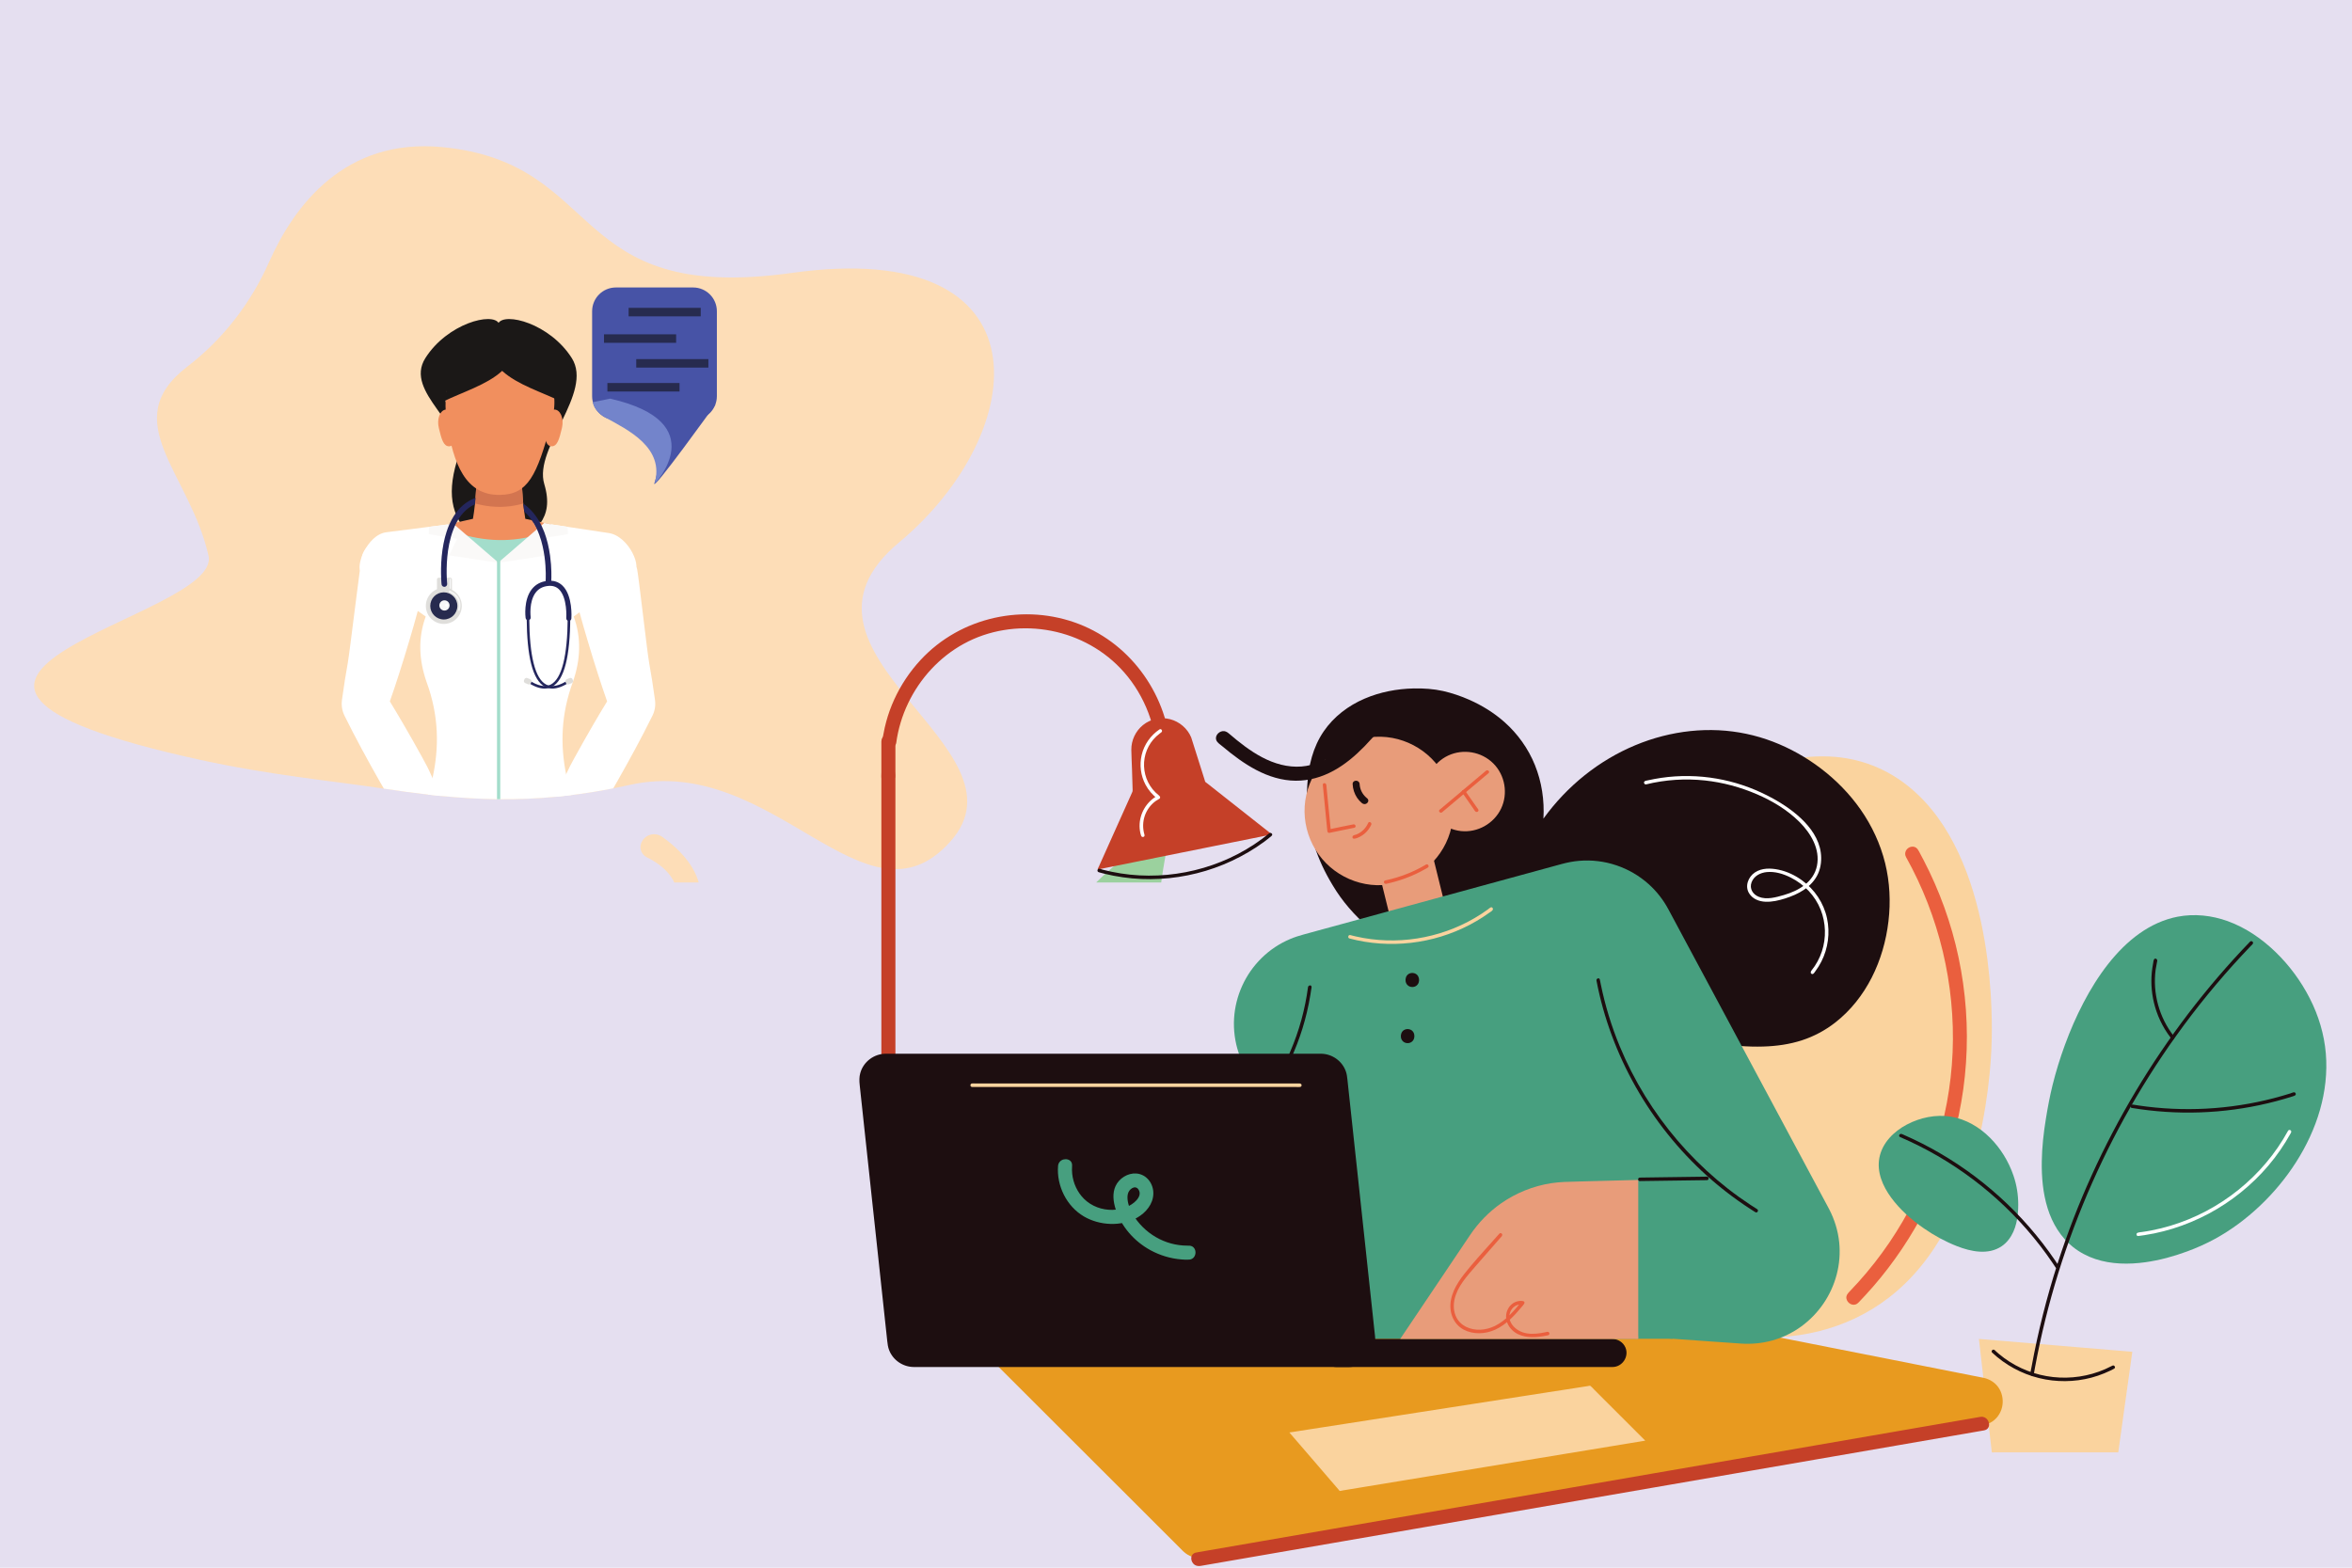 <svg xmlns="http://www.w3.org/2000/svg" xmlns:xlink="http://www.w3.org/1999/xlink" width="600" zoomAndPan="magnify" viewBox="0 0 450 300" height="400" preserveAspectRatio="xMidYMid meet" version="1.0"><defs><clipPath id="id1"><path d="M 109 159 L 135 159 L 135 168.875 L 109 168.875 Z M 109 159 " clip-rule="nonzero"/></clipPath><clipPath id="id2"><path d="M 199 157 L 225 157 L 225 168.875 L 199 168.875 Z M 199 157 " clip-rule="nonzero"/></clipPath><clipPath id="id3"><path d="M 227.855 271.078 L 380.648 271.078 L 380.648 299.68 L 227.855 299.68 Z M 227.855 271.078 " clip-rule="nonzero"/></clipPath><clipPath id="id4"><path d="M 168 117.438 L 225 117.438 L 225 147 L 168 147 Z M 168 117.438 " clip-rule="nonzero"/></clipPath><clipPath id="id5"><path d="M 164.211 201 L 264 201 L 264 262 L 164.211 262 Z M 164.211 201 " clip-rule="nonzero"/></clipPath><clipPath id="id6"><path d="M 390 175 L 445.461 175 L 445.461 242 L 390 242 Z M 390 175 " clip-rule="nonzero"/></clipPath></defs><rect x="-45" width="540" fill="#ffffff" y="-30" height="360" fill-opacity="1"/><rect x="-45" width="540" fill="#e5dff0" y="-30" height="360" fill-opacity="1"/><rect x="-45" width="540" fill="#ffffff" y="-30" height="360" fill-opacity="1"/><rect x="-45" width="540" fill="#e5dff0" y="-30" height="360" fill-opacity="1"/><g clip-path="url(#id1)"><path fill="#fdddb7" d="M 109.723 208.449 C 109.723 208.449 124.109 190.141 131.91 178.18 C 137.551 169.531 130.828 163.051 126.672 160.125 C 125.277 159.145 123.336 159.719 122.695 161.301 C 122.273 162.355 122.738 163.555 123.758 164.055 C 126.57 165.43 131.344 168.754 128.984 174.762 C 126.301 181.598 109.723 208.449 109.723 208.449 " fill-opacity="1" fill-rule="nonzero"/></g><path fill="#fdddb7" d="M 172.027 103.789 C 146.68 124.934 198.086 142.957 181.793 161.082 C 165.492 179.211 148.109 144.047 120.465 150.207 C 119.406 150.445 118.359 150.66 117.332 150.863 C 114.566 151.406 111.902 151.832 109.316 152.152 C 108.312 152.273 107.324 152.383 106.344 152.477 C 102.691 152.824 99.176 152.961 95.715 152.938 C 95.508 152.938 95.293 152.938 95.09 152.934 C 91.473 152.887 87.91 152.664 84.32 152.312 C 83.527 152.234 82.727 152.148 81.93 152.059 C 79.145 151.742 76.328 151.355 73.445 150.918 C 63.195 149.371 51.832 148.375 38.148 145.375 C -35.281 129.273 42.613 118.441 39.895 106.34 C 36.359 90.57 22.215 80.594 35.848 70.148 C 42.664 64.926 47.988 58.012 51.477 50.156 C 56.285 39.324 65.988 26.359 84.621 28.152 C 116.008 31.172 108.238 58.27 151.492 52.227 C 200.957 45.316 197.375 82.641 172.027 103.789 " fill-opacity="1" fill-rule="nonzero"/><path fill="#ffffff" d="M 124.852 136.914 C 123.797 139.07 122.676 141.191 121.547 143.305 C 120.406 145.418 119.246 147.512 118.062 149.594 C 117.82 150.02 117.582 150.445 117.332 150.863 C 114.566 151.406 111.902 151.832 109.316 152.152 C 108.312 152.273 107.324 152.383 106.344 152.477 C 106.496 152.156 106.645 151.84 106.797 151.523 C 107.055 150.98 107.305 150.434 107.551 149.883 C 107.797 149.332 108.035 148.781 108.281 148.234 C 108.293 148.211 108.301 148.188 108.312 148.164 C 108.547 147.637 108.797 147.117 109.059 146.609 C 109.328 146.074 109.617 145.551 109.91 145.027 C 111.066 142.926 112.246 140.836 113.445 138.766 C 114.336 137.242 115.23 135.723 116.156 134.219 C 115.566 132.551 115.012 130.875 114.469 129.195 C 113.75 126.977 113.066 124.75 112.406 122.52 C 111.879 120.742 111.363 118.957 110.875 117.168 C 110.75 116.715 110.625 116.258 110.504 115.805 C 109.898 113.559 109.324 111.305 108.82 109.031 C 108.148 105.988 110.066 102.977 113.109 102.301 C 116.047 101.648 118.965 103.441 119.762 106.312 C 120.094 107.527 121.602 107.684 121.895 108.906 C 122.148 109.941 123.789 124.48 124.188 126.777 C 124.594 129.078 124.973 131.379 125.281 133.695 L 125.32 134 C 125.457 134.996 125.289 136.012 124.852 136.914 " fill-opacity="1" fill-rule="nonzero"/><path fill="#ffffff" d="M 84.32 152.312 C 83.527 152.234 82.727 152.148 81.93 152.059 C 79.145 151.742 76.328 151.355 73.445 150.918 C 73.18 150.48 72.93 150.039 72.68 149.594 C 71.496 147.512 70.332 145.418 69.195 143.305 C 68.062 141.191 66.945 139.07 65.891 136.914 C 65.551 136.215 65.375 135.445 65.375 134.672 C 65.375 134.449 65.391 134.223 65.418 134 L 65.461 133.695 C 65.77 131.379 66.148 129.078 66.555 126.777 C 66.953 124.48 68.953 107.547 69.285 106.34 C 70.113 103.332 74.91 101.543 77.914 102.371 C 80.816 103.172 82.559 106.121 81.922 109.031 C 81.418 111.305 80.844 113.559 80.238 115.805 C 80.137 116.172 80.035 116.543 79.934 116.914 C 79.426 118.789 78.891 120.656 78.336 122.52 C 77.672 124.75 76.992 126.977 76.273 129.195 C 75.73 130.875 75.176 132.551 74.586 134.219 C 75.508 135.723 76.402 137.242 77.293 138.766 C 78.5 140.836 79.676 142.926 80.832 145.027 C 81.121 145.551 81.414 146.074 81.684 146.609 C 81.953 147.141 82.215 147.684 82.457 148.234 C 82.559 148.449 82.656 148.672 82.754 148.891 C 82.898 149.223 83.043 149.551 83.191 149.883 C 83.434 150.434 83.688 150.98 83.945 151.523 C 84.07 151.785 84.191 152.047 84.32 152.312 " fill-opacity="1" fill-rule="nonzero"/><path fill="#1b1817" d="M 95.887 65.613 C 95.887 65.613 97.332 70.559 89.922 73.879 C 83.398 76.805 85.219 75.531 86.32 79.715 C 87.422 83.902 90.301 81.348 91.949 84.652 C 93.594 87.961 98.039 94.371 93.742 96.859 C 89.449 99.348 95.156 107.266 90.883 103.383 C 86.609 99.5 85.344 95.141 87.414 88.227 C 89.488 81.312 77.176 75.156 81.387 68.52 C 85.598 61.883 94.266 59.672 95.453 61.883 C 96.645 64.094 95.887 65.613 95.887 65.613 " fill-opacity="1" fill-rule="nonzero"/><path fill="#1b1817" d="M 94.895 65.613 C 94.895 65.613 93.445 70.559 100.855 73.879 C 107.379 76.805 105.562 75.531 104.457 79.715 C 103.355 83.902 100.48 81.348 98.832 84.652 C 97.184 87.961 92.738 94.371 97.035 96.859 C 101.332 99.348 93.566 109.336 97.836 105.449 C 102.113 101.566 106.199 99.523 104.129 92.613 C 102.059 85.699 113.605 75.156 109.395 68.52 C 105.184 61.883 96.512 59.672 95.324 61.883 C 94.137 64.094 94.895 65.613 94.895 65.613 " fill-opacity="1" fill-rule="nonzero"/><path fill="#ffffff" d="M 121.066 109.703 L 120.703 109.969 L 110.875 117.168 L 109.766 117.98 C 111.262 122.086 111.078 126.258 109.613 130.473 C 107.309 136.746 107.195 142.578 108.312 148.164 C 108.582 149.508 108.922 150.836 109.316 152.152 C 108.312 152.273 107.324 152.383 106.344 152.477 C 102.691 152.824 99.176 152.961 95.715 152.938 C 95.508 152.938 95.293 152.938 95.09 152.934 C 91.473 152.887 87.91 152.664 84.32 152.312 C 83.527 152.234 82.727 152.148 81.93 152.059 C 82.242 151.012 82.52 149.953 82.754 148.891 C 84.027 143.082 84.008 137.016 81.602 130.473 C 80.141 126.258 79.953 122.086 81.453 117.98 L 79.934 116.914 L 70.039 109.953 L 70.035 109.949 C 69.758 109.754 69.461 109.605 69.16 109.457 C 67.855 108.797 70.113 102.293 73.977 101.848 L 82.078 100.816 L 85.727 100.352 L 85.793 100.34 L 86.77 100.258 L 95.309 99.512 L 95.488 99.426 L 95.488 99.312 L 95.57 99.352 L 95.609 99.367 L 95.648 99.352 L 95.73 99.312 L 95.73 99.426 L 95.91 99.512 L 103.961 100.215 L 105.395 100.34 L 105.426 100.34 L 108.602 100.82 L 116.305 101.98 C 120.379 102.449 123.137 109.027 121.066 109.703 " fill-opacity="1" fill-rule="nonzero"/><path fill="#f18f5e" d="M 103.188 102.379 C 99.977 105.023 95.941 107.332 95.355 107.664 C 95.332 107.672 95.32 107.684 95.309 107.691 C 95.293 107.699 95.289 107.699 95.281 107.703 C 95.281 107.703 95.27 107.699 95.242 107.68 C 94.793 107.406 90.578 104.805 87.344 101.926 C 87.137 101.738 86.926 101.551 86.73 101.363 C 86.91 100.891 87.113 100.43 87.352 99.984 L 90.488 99.281 C 90.617 98.539 90.762 97.488 90.867 96.492 C 90.875 96.445 90.879 96.398 90.883 96.352 C 90.918 96.031 90.945 95.719 90.973 95.426 C 90.973 95.375 90.98 95.324 90.984 95.273 C 91.25 91.879 91.277 88.352 91.277 88.352 L 95.496 88.227 L 99.715 88.352 C 99.715 88.352 99.746 91.988 100.02 95.426 C 100.043 95.719 100.074 96.031 100.105 96.352 C 100.109 96.359 100.109 96.367 100.109 96.375 C 100.16 96.875 100.223 97.391 100.293 97.879 C 100.359 98.398 100.434 98.883 100.504 99.281 L 101.758 99.551 C 102.363 100.434 102.832 101.402 103.188 102.379 " fill-opacity="1" fill-rule="nonzero"/><path fill="#f18f5e" d="M 87.352 99.984 C 87.113 100.43 86.91 100.891 86.73 101.363 C 86.438 101.09 86.156 100.812 85.895 100.539 C 85.836 100.477 85.777 100.414 85.719 100.352 L 85.727 100.352 L 86.004 100.289 L 86.641 100.145 L 87.352 99.984 " fill-opacity="1" fill-rule="nonzero"/><path fill="#f18f5e" d="M 105.402 100.34 C 104.996 100.773 104.543 101.207 104.059 101.637 C 103.867 101.812 103.66 101.988 103.457 102.16 C 103.371 102.234 103.281 102.309 103.188 102.379 C 102.832 101.402 102.363 100.434 101.758 99.551 L 103.227 99.871 L 104.133 100.066 L 105.395 100.34 L 105.402 100.34 " fill-opacity="1" fill-rule="nonzero"/><path fill="#d37550" d="M 100.105 96.352 C 100.102 96.355 100.094 96.355 100.086 96.359 C 99.582 96.508 99.082 96.625 98.574 96.719 C 96.121 97.188 93.617 97.059 91.07 96.398 C 91.008 96.387 90.945 96.367 90.883 96.352 C 90.918 96.031 90.945 95.719 90.973 95.426 C 90.973 95.375 90.98 95.324 90.984 95.273 C 91.25 91.879 91.277 88.352 91.277 88.352 L 95.496 88.227 L 99.715 88.352 C 99.715 88.352 99.746 91.988 100.02 95.426 C 100.043 95.719 100.074 96.031 100.105 96.352 " fill-opacity="1" fill-rule="nonzero"/><path fill="#f18f5e" d="M 106.074 76.973 C 106.074 77.113 106.074 77.254 106.066 77.395 C 106.055 77.762 106.023 78.137 105.973 78.523 C 105.953 78.676 105.93 78.824 105.906 78.98 C 105.836 79.41 105.738 79.855 105.617 80.309 C 105.551 80.562 105.48 80.82 105.414 81.07 C 102.723 91.008 101.027 94.66 95.594 94.711 C 89.117 94.77 86.727 88.875 85.512 80.832 L 85.512 80.828 C 85.484 80.656 85.461 80.484 85.438 80.309 C 85.363 79.773 85.312 79.254 85.281 78.75 C 85.258 78.406 85.242 78.062 85.242 77.734 C 85.238 77.426 85.242 77.129 85.254 76.836 C 85.281 76.145 85.348 75.48 85.453 74.855 C 85.57 74.152 85.734 73.488 85.938 72.867 C 86.668 70.672 87.906 68.992 89.43 67.844 C 91.047 66.621 92.988 66 94.965 66 C 96.887 66 99.031 66.641 100.922 67.844 C 102.754 69.008 104.344 70.707 105.258 72.863 C 105.379 73.152 105.488 73.453 105.59 73.762 C 105.594 73.785 105.605 73.812 105.613 73.844 C 105.703 74.137 105.781 74.434 105.844 74.742 C 105.914 75.066 105.969 75.395 106.004 75.734 C 106.012 75.777 106.016 75.82 106.02 75.863 C 106.055 76.223 106.074 76.598 106.074 76.973 " fill-opacity="1" fill-rule="nonzero"/><path fill="#f18f5e" d="M 107.516 81.891 C 107.012 84.023 106.629 85.406 105.551 85.406 C 104.469 85.406 104.129 83.832 104.129 81.891 C 104.129 79.949 105.004 78.375 106.082 78.375 C 107.164 78.375 107.965 79.996 107.516 81.891 " fill-opacity="1" fill-rule="nonzero"/><path fill="#f18f5e" d="M 87.344 81.891 C 87.344 83.832 87.004 85.406 85.922 85.406 C 84.844 85.406 84.461 84.023 83.957 81.891 C 83.77 81.086 83.801 80.336 83.988 79.734 C 84.238 78.914 84.766 78.375 85.391 78.375 C 85.523 78.375 85.652 78.398 85.777 78.445 C 86.672 78.77 87.344 80.188 87.344 81.891 " fill-opacity="1" fill-rule="nonzero"/><path fill="#1b1817" d="M 94.672 64.664 C 94.672 64.664 93.254 68.383 96.121 71.008 C 98.992 73.633 103.703 75.051 107.355 76.832 C 111.004 78.613 106.398 74.871 106.812 75.234 C 107.227 75.594 110.469 67.688 106.316 66.723 C 102.168 65.754 94.672 64.664 94.672 64.664 " fill-opacity="1" fill-rule="nonzero"/><path fill="#1b1817" d="M 97.488 64.664 C 97.488 64.664 98.906 68.383 96.035 71.008 C 93.168 73.633 88.457 75.051 84.809 76.832 C 81.152 78.613 85.867 74.496 85.453 74.855 C 85.039 75.219 81.691 67.688 85.84 66.723 C 89.992 65.754 97.488 64.664 97.488 64.664 " fill-opacity="1" fill-rule="nonzero"/><path fill="#a3ddcb" d="M 103.457 102.16 C 99.949 105.105 95.281 107.703 95.281 107.703 C 95.281 107.703 90.762 104.969 87.344 101.926 C 92.695 103.684 98.062 103.879 103.457 102.16 " fill-opacity="1" fill-rule="nonzero"/><path fill="#faf9f8" d="M 103.227 103.094 L 104.738 106.277 L 95.383 107.691 L 95.34 107.695 L 95.281 107.703 L 95.297 107.691 L 95.34 107.652 L 103.961 100.215 L 104.133 100.066 L 105.395 100.34 L 105.426 100.34 L 108.602 100.82 L 108.648 102.219 L 103.227 103.094 " fill-opacity="1" fill-rule="nonzero"/><path fill="#faf9f8" d="M 95.398 107.703 L 95.34 107.695 L 95.309 107.691 L 95.297 107.691 L 95.242 107.68 L 85.941 106.277 L 87.457 103.094 L 82.035 102.219 L 82.078 100.816 L 85.727 100.352 L 86.641 100.145 L 86.77 100.258 L 95.34 107.652 L 95.355 107.664 L 95.383 107.691 L 95.398 107.703 " fill-opacity="1" fill-rule="nonzero"/><path fill="#24265d" d="M 108.832 118.82 C 108.82 118.82 108.809 118.82 108.797 118.816 C 108.527 118.801 108.324 118.566 108.344 118.293 C 108.348 118.242 108.594 114.363 106.941 112.77 C 106.395 112.246 105.707 112.035 104.844 112.129 C 103.84 112.242 103.078 112.641 102.52 113.359 C 101.145 115.113 101.531 118.102 101.535 118.129 C 101.57 118.398 101.383 118.645 101.113 118.684 C 100.844 118.719 100.598 118.531 100.562 118.262 C 100.543 118.121 100.125 114.832 101.746 112.754 C 102.469 111.832 103.477 111.293 104.738 111.156 C 105.895 111.031 106.863 111.336 107.621 112.066 C 109.609 113.98 109.336 118.184 109.32 118.363 C 109.305 118.621 109.09 118.82 108.832 118.82 " fill-opacity="1" fill-rule="nonzero"/><path fill="#24265d" d="M 105.684 131.77 C 105.168 131.77 104.695 131.652 104.258 131.422 C 103.09 130.805 102.207 129.344 101.633 127.082 C 101.082 124.918 100.789 121.938 100.766 118.223 C 100.766 118.086 100.875 117.973 101.012 117.973 C 101.145 117.973 101.254 118.082 101.258 118.219 C 101.305 125.578 102.391 129.879 104.484 130.988 C 105.578 131.566 107.008 131.273 108.734 130.113 C 108.848 130.035 109 130.066 109.074 130.18 C 109.148 130.293 109.121 130.445 109.008 130.52 C 107.77 131.352 106.656 131.77 105.684 131.77 " fill-opacity="1" fill-rule="nonzero"/><path fill="#dfdedb" d="M 109.383 130.723 L 108.832 130.949 C 108.621 131.035 108.375 130.934 108.285 130.719 L 108.207 130.531 C 108.117 130.316 108.223 130.066 108.434 129.98 L 108.988 129.754 C 109.199 129.668 109.449 129.77 109.535 129.984 L 109.613 130.176 C 109.703 130.387 109.598 130.633 109.383 130.723 " fill-opacity="1" fill-rule="nonzero"/><path fill="#24265d" d="M 104.191 131.77 C 103.215 131.77 102.105 131.352 100.871 130.52 C 100.758 130.445 100.727 130.293 100.801 130.18 C 100.875 130.066 101.027 130.035 101.141 130.113 C 102.867 131.273 104.297 131.566 105.391 130.988 C 107.484 129.879 108.57 125.578 108.617 118.219 C 108.621 118.082 108.727 117.973 108.863 117.973 C 109 117.973 109.109 118.086 109.105 118.223 C 109.086 121.938 108.793 124.918 108.242 127.082 C 107.668 129.344 106.785 130.805 105.621 131.422 C 105.184 131.652 104.707 131.77 104.191 131.77 " fill-opacity="1" fill-rule="nonzero"/><path fill="#dfdedb" d="M 100.492 130.723 L 101.039 130.949 C 101.254 131.035 101.5 130.934 101.59 130.719 L 101.668 130.531 C 101.754 130.316 101.652 130.066 101.438 129.98 L 100.891 129.754 C 100.676 129.668 100.43 129.77 100.34 129.984 L 100.262 130.176 C 100.176 130.387 100.277 130.633 100.492 130.723 " fill-opacity="1" fill-rule="nonzero"/><path fill="#dfdedb" d="M 88.355 115.949 C 88.355 117.855 86.816 119.395 84.914 119.395 C 83.016 119.395 81.477 117.855 81.477 115.949 C 81.477 114.047 83.016 112.504 84.914 112.504 C 86.816 112.504 88.355 114.047 88.355 115.949 " fill-opacity="1" fill-rule="nonzero"/><path fill="#272b4f" d="M 87.508 115.949 C 87.508 117.387 86.348 118.547 84.914 118.547 C 83.484 118.547 82.32 117.387 82.32 115.949 C 82.32 114.516 83.484 113.352 84.914 113.352 C 86.348 113.352 87.508 114.516 87.508 115.949 " fill-opacity="1" fill-rule="nonzero"/><path fill="#f7f7f7" d="M 86.016 115.859 C 86.016 116.398 85.578 116.84 85.039 116.84 C 84.496 116.84 84.059 116.398 84.059 115.859 C 84.059 115.316 84.496 114.879 85.039 114.879 C 85.578 114.879 86.016 115.316 86.016 115.859 " fill-opacity="1" fill-rule="nonzero"/><path fill="#dfdedb" d="M 86.133 113.16 L 83.945 113.16 C 83.758 113.16 83.605 113.008 83.605 112.824 L 83.605 110.891 C 83.605 110.707 83.758 110.555 83.945 110.555 L 86.133 110.555 C 86.316 110.555 86.469 110.707 86.469 110.891 L 86.469 112.824 C 86.469 113.008 86.316 113.16 86.133 113.16 " fill-opacity="1" fill-rule="nonzero"/><path fill="#ffffff" d="M 85.746 115.82 C 85.746 115.977 85.617 116.102 85.461 116.102 C 85.305 116.102 85.176 115.977 85.176 115.82 C 85.176 115.66 85.305 115.535 85.461 115.535 C 85.617 115.535 85.746 115.66 85.746 115.82 " fill-opacity="1" fill-rule="nonzero"/><path fill="#f7f7f7" d="M 86.137 112.676 C 86.07 112.676 86.016 112.621 86.016 112.555 L 86.016 110.852 C 86.016 110.785 86.07 110.73 86.137 110.73 C 86.203 110.73 86.258 110.785 86.258 110.852 L 86.258 112.555 C 86.258 112.621 86.203 112.676 86.137 112.676 " fill-opacity="1" fill-rule="nonzero"/><path fill="#f7f7f7" d="M 87.812 116.914 C 87.801 116.914 87.789 116.91 87.777 116.906 C 87.691 116.887 87.641 116.801 87.664 116.719 C 88.047 115.188 87.512 114.059 86.062 113.363 C 85.961 113.312 85.922 113.297 85.891 113.254 C 85.84 113.184 85.855 113.086 85.926 113.035 C 85.984 112.992 86.168 113.066 86.199 113.082 C 86.449 113.203 87.047 113.488 87.504 114.07 C 88.082 114.797 88.234 115.711 87.965 116.793 C 87.945 116.863 87.883 116.914 87.812 116.914 " fill-opacity="1" fill-rule="nonzero"/><path fill="#24265d" d="M 90.984 95.273 C 90.98 95.324 90.973 95.375 90.973 95.426 C 90.945 95.719 90.918 96.031 90.883 96.352 C 90.879 96.398 90.875 96.445 90.867 96.492 C 90.012 96.887 89.258 97.449 88.602 98.176 C 88.113 98.719 87.699 99.332 87.352 99.984 C 87.113 100.43 86.91 100.891 86.73 101.363 C 86.051 103.121 85.727 105.016 85.582 106.559 C 85.43 108.168 85.441 109.609 85.48 110.555 C 85.508 111.266 85.555 111.695 85.555 111.707 C 85.586 112 85.367 112.27 85.074 112.301 C 85.055 112.301 85.039 112.301 85.02 112.301 C 84.746 112.301 84.512 112.098 84.484 111.82 C 84.477 111.777 84.43 111.312 84.402 110.555 C 84.363 109.582 84.355 108.125 84.508 106.48 C 84.672 104.754 84.98 103.176 85.434 101.785 C 85.574 101.352 85.727 100.938 85.895 100.539 C 85.934 100.453 85.969 100.371 86.004 100.289 C 86.5 99.188 87.102 98.234 87.801 97.453 C 88.699 96.457 89.766 95.727 90.984 95.273 " fill-opacity="1" fill-rule="nonzero"/><path fill="#24265d" d="M 105.473 111.137 C 105.469 111.242 105.465 111.305 105.461 111.32 C 105.438 111.613 105.184 111.836 104.887 111.812 C 104.586 111.793 104.367 111.531 104.391 111.238 C 104.391 111.234 104.391 111.223 104.391 111.203 C 104.41 110.926 104.52 108.926 104.176 106.477 C 104.008 105.266 103.715 103.812 103.188 102.379 C 102.832 101.402 102.363 100.434 101.758 99.551 C 101.504 99.176 101.219 98.816 100.906 98.48 C 100.711 98.266 100.504 98.066 100.293 97.879 C 100.223 97.391 100.16 96.875 100.109 96.375 C 100.68 96.762 101.211 97.223 101.695 97.75 C 102.27 98.363 102.777 99.074 103.227 99.871 C 103.535 100.418 103.812 101.008 104.059 101.637 C 104.098 101.73 104.137 101.832 104.176 101.93 C 104.664 103.25 105.027 104.738 105.246 106.352 C 105.566 108.672 105.504 110.559 105.473 111.137 " fill-opacity="1" fill-rule="nonzero"/><path fill="#a3ddcb" d="M 95.715 105.609 L 95.715 152.938 C 95.508 152.938 95.293 152.938 95.09 152.934 L 95.09 105.609 L 95.715 105.609 " fill-opacity="1" fill-rule="nonzero"/><path fill="#4753a6" d="M 132.609 80.367 L 117.836 80.367 C 115.324 80.367 113.289 78.332 113.289 75.816 L 113.289 59.562 C 113.289 57.047 115.324 55.012 117.836 55.012 L 132.609 55.012 C 135.121 55.012 137.156 57.047 137.156 59.562 L 137.156 75.816 C 137.156 78.332 135.121 80.367 132.609 80.367 " fill-opacity="1" fill-rule="nonzero"/><path fill="#272b4f" d="M 134.07 60.539 L 120.27 60.539 L 120.27 58.91 L 134.07 58.91 L 134.07 60.539 " fill-opacity="1" fill-rule="nonzero"/><path fill="#272b4f" d="M 129.363 65.602 L 115.562 65.602 L 115.562 63.977 L 129.363 63.977 L 129.363 65.602 " fill-opacity="1" fill-rule="nonzero"/><path fill="#272b4f" d="M 135.531 70.344 L 121.73 70.344 L 121.73 68.719 L 135.531 68.719 L 135.531 70.344 " fill-opacity="1" fill-rule="nonzero"/><path fill="#272b4f" d="M 130.012 74.922 L 116.211 74.922 L 116.211 73.293 L 130.012 73.293 L 130.012 74.922 " fill-opacity="1" fill-rule="nonzero"/><path fill="#4753a6" d="M 113.707 77.723 C 113.707 77.723 129.363 80.367 125.223 92.398 C 124.418 94.734 136.875 77.395 136.875 77.395 L 113.707 77.723 " fill-opacity="1" fill-rule="nonzero"/><path fill="#7384cb" d="M 113.434 76.965 C 113.434 76.965 113.48 78.594 115.906 79.938 C 120.047 82.234 127.281 85.637 125.223 92.613 C 125.223 92.613 136.66 80.812 116.727 76.285 L 113.434 76.965 " fill-opacity="1" fill-rule="nonzero"/><g clip-path="url(#id2)"><path fill="#9bd19e" d="M 210.043 235.395 C 210.043 235.395 196.648 209.699 200.086 201.18 C 200.086 201.18 202.801 200.273 201.176 186.133 C 199.543 171.996 224.348 157.676 224.348 157.676 C 224.348 157.676 218.953 176.926 222.621 192.957 C 227.055 212.324 212.613 233.258 210.043 235.395 " fill-opacity="1" fill-rule="nonzero"/></g><path fill="#fad39e" d="M 378.621 256.227 C 378.672 256.645 378.719 257.062 378.766 257.477 C 378.887 258.559 379.008 259.633 379.133 260.715 C 379.297 262.172 379.465 263.629 379.629 265.09 C 379.809 266.66 379.988 268.234 380.164 269.805 C 380.324 271.227 380.488 272.648 380.648 274.066 C 380.762 275.055 380.871 276.039 380.984 277.027 C 381.012 277.277 381.039 277.523 381.07 277.773 C 381.078 277.852 381.062 277.902 381.117 277.93 C 381.223 277.98 381.492 277.93 381.605 277.93 C 381.941 277.93 382.277 277.93 382.613 277.93 C 383.703 277.93 384.793 277.93 385.887 277.93 C 387.332 277.93 388.781 277.93 390.23 277.93 C 391.816 277.93 393.402 277.93 394.992 277.93 C 396.5 277.93 398.008 277.93 399.52 277.93 C 400.711 277.93 401.902 277.93 403.098 277.93 C 403.758 277.93 404.418 277.93 405.082 277.93 C 405.137 277.93 405.25 277.949 405.281 277.914 C 405.305 277.887 405.301 277.777 405.305 277.746 C 405.32 277.633 405.336 277.516 405.352 277.402 C 405.48 276.48 405.609 275.559 405.738 274.637 C 405.934 273.223 406.133 271.809 406.328 270.395 C 406.551 268.824 406.77 267.254 406.988 265.68 C 407.18 264.309 407.371 262.934 407.566 261.562 C 407.684 260.719 407.801 259.875 407.918 259.035 C 407.934 258.918 407.949 258.805 407.965 258.688 C 406.988 258.605 406.012 258.523 405.031 258.441 C 402.703 258.246 400.371 258.051 398.039 257.855 C 395.207 257.617 392.371 257.379 389.539 257.141 C 387.102 256.938 384.668 256.734 382.23 256.527 C 381.043 256.43 379.859 256.328 378.676 256.23 C 378.656 256.23 378.641 256.227 378.621 256.227 " fill-opacity="1" fill-rule="nonzero"/><path fill="#fad39e" d="M 288.805 217.965 C 288.203 214.938 287.957 211.844 288.039 208.758 C 288.121 205.648 288.523 202.551 289.195 199.512 C 289.879 196.402 290.84 193.355 292.016 190.395 C 293.223 187.359 294.656 184.414 296.27 181.574 C 297.906 178.699 299.727 175.93 301.703 173.277 C 303.66 170.652 305.77 168.141 308.012 165.758 C 310.223 163.406 312.566 161.184 315.035 159.105 C 317.402 157.117 319.887 155.258 322.484 153.578 C 324.914 152.008 327.445 150.59 330.078 149.387 C 332.121 148.453 334.242 147.652 336.375 146.941 C 338.879 146.102 341.449 145.441 344.066 145.07 C 347.168 144.633 350.336 144.602 353.426 145.137 C 356.977 145.75 360.363 147.125 363.34 149.148 C 365.664 150.727 367.73 152.664 369.512 154.832 C 371.191 156.875 372.625 159.117 373.844 161.465 C 375.07 163.824 376.086 166.289 376.938 168.809 C 377.777 171.293 378.457 173.828 379.012 176.391 C 379.531 178.793 379.938 181.219 380.25 183.652 C 380.527 185.797 380.734 187.953 380.871 190.109 C 380.98 191.828 381.051 193.551 381.074 195.273 C 381.094 196.387 381.09 197.5 381.07 198.609 C 381.055 199.398 381.031 200.188 380.996 200.973 C 380.926 202.465 380.812 203.957 380.672 205.449 C 380.469 207.531 380.199 209.613 379.867 211.68 C 379.469 214.156 378.973 216.617 378.371 219.051 C 377.703 221.742 376.906 224.398 375.953 227.004 C 374.953 229.742 373.777 232.422 372.387 234.992 C 370.98 237.598 369.352 240.09 367.469 242.383 C 365.676 244.574 363.648 246.574 361.402 248.309 C 359.395 249.859 357.215 251.195 354.918 252.285 C 352.672 253.348 350.316 254.18 347.906 254.773 C 345.492 255.367 343.02 255.73 340.535 255.875 C 338.012 256.02 335.48 255.945 332.969 255.672 C 330.418 255.395 327.891 254.914 325.41 254.254 C 322.922 253.586 320.48 252.734 318.109 251.719 C 315.707 250.691 313.375 249.488 311.145 248.129 C 308.906 246.77 306.77 245.25 304.754 243.586 C 302.754 241.93 300.875 240.129 299.148 238.191 C 297.434 236.262 295.867 234.203 294.488 232.02 C 293.109 229.836 291.918 227.535 290.953 225.141 C 290.02 222.82 289.293 220.418 288.805 217.965 " fill-opacity="1" fill-rule="nonzero"/><path fill="#1d0e10" d="M 254.98 169.414 C 256.777 172.441 259.113 175.121 261.773 177.418 C 264.512 179.789 267.582 181.762 270.789 183.445 C 274.172 185.223 277.715 186.688 281.316 187.965 C 285.043 189.285 288.836 190.41 292.652 191.449 C 296.656 192.539 300.691 193.531 304.723 194.531 C 309.039 195.605 313.359 196.676 317.699 197.645 C 321.262 198.441 324.844 199.172 328.461 199.68 C 331.41 200.094 334.391 200.363 337.371 200.27 C 339.883 200.195 342.402 199.848 344.797 199.062 C 347.082 198.312 349.219 197.168 351.113 195.691 C 354.066 193.395 356.422 190.395 358.113 187.07 C 359.82 183.715 360.875 180.035 361.312 176.301 C 361.75 172.598 361.57 168.816 360.68 165.191 C 359.773 161.508 358.148 158.02 355.977 154.91 C 353.875 151.906 351.281 149.262 348.363 147.043 C 345.574 144.922 342.484 143.184 339.211 141.93 C 335.895 140.656 332.383 139.922 328.836 139.746 C 325.23 139.57 321.602 139.961 318.102 140.859 C 314.531 141.773 311.102 143.215 307.93 145.086 C 304.625 147.039 301.609 149.457 298.965 152.238 C 297.645 153.629 296.418 155.105 295.297 156.66 C 295.508 153.172 294.98 149.633 293.664 146.387 C 292.387 143.238 290.379 140.426 287.836 138.172 C 285.836 136.402 283.539 134.984 281.098 133.906 C 279.492 133.199 277.816 132.629 276.102 132.238 C 274.27 131.828 272.367 131.707 270.496 131.742 C 267.277 131.809 264.039 132.426 261.078 133.699 C 257.961 135.035 255.18 137.148 253.258 139.961 C 251.195 142.973 250.344 146.551 250.125 150.148 C 250.023 151.855 249.996 153.57 250.145 155.273 C 250.305 157.156 250.656 159.023 251.172 160.844 C 251.922 163.484 253.023 166.016 254.383 168.398 C 254.578 168.738 254.777 169.078 254.98 169.414 " fill-opacity="1" fill-rule="nonzero"/><path fill="#e89c7a" d="M 250.012 158.59 C 250.711 161.438 252.297 164.023 254.52 165.941 C 256.695 167.812 259.426 169.004 262.277 169.316 C 265.242 169.637 268.285 169.004 270.875 167.531 C 273.375 166.105 275.406 163.914 276.648 161.324 C 277.906 158.703 278.332 155.719 277.852 152.852 C 277.363 149.941 275.965 147.215 273.871 145.133 C 271.848 143.117 269.223 141.738 266.418 141.215 C 263.492 140.672 260.418 141.078 257.727 142.348 C 255.125 143.574 252.93 145.605 251.492 148.098 C 250.047 150.609 249.391 153.539 249.648 156.426 C 249.715 157.156 249.836 157.879 250.012 158.59 " fill-opacity="1" fill-rule="nonzero"/><path fill="#e89c7a" d="M 272.926 153.289 C 273.684 156.359 276.352 158.691 279.5 159.035 C 282.684 159.379 285.812 157.625 287.195 154.746 C 288.57 151.867 287.961 148.332 285.699 146.082 C 283.445 143.84 279.941 143.234 277.062 144.59 C 274.227 145.926 272.465 148.977 272.73 152.098 C 272.762 152.5 272.828 152.898 272.926 153.289 " fill-opacity="1" fill-rule="nonzero"/><path fill="#e89c7a" d="M 266.008 175.734 C 267.441 178.523 271.082 179.809 273.824 178.105 C 275.16 177.277 276.07 175.871 276.355 174.332 C 276.422 173.953 276.5 173.504 276.438 173.121 C 276.348 172.582 276.172 172.051 276.043 171.523 C 275.773 170.43 275.504 169.336 275.234 168.246 C 274.637 165.828 274.039 163.414 273.445 160.996 C 272.102 161.328 270.758 161.66 269.41 161.992 C 267.496 162.465 265.578 162.934 263.66 163.406 C 263.484 163.449 263.238 163.469 263.074 163.551 C 262.988 163.598 263.012 163.551 263.027 163.656 C 263.102 164.18 263.285 164.707 263.414 165.215 C 263.914 167.254 264.418 169.289 264.922 171.328 C 265.277 172.773 265.633 174.215 265.992 175.66 C 265.996 175.688 266.004 175.711 266.008 175.734 " fill-opacity="1" fill-rule="nonzero"/><path fill="#ea5f3e" d="M 284.32 147.48 C 281.598 149.773 278.875 152.066 276.152 154.359 C 275.992 154.492 275.832 154.625 275.672 154.762 C 275.555 154.859 275.355 154.973 275.328 155.141 C 275.293 155.355 275.527 155.547 275.73 155.52 C 275.895 155.496 276.027 155.336 276.148 155.234 C 276.32 155.09 276.492 154.949 276.66 154.805 C 277.004 154.516 277.344 154.23 277.688 153.941 C 279.043 152.801 280.398 151.66 281.754 150.516 C 282.516 149.875 283.281 149.23 284.043 148.59 C 284.238 148.426 284.43 148.262 284.625 148.102 C 284.746 148 284.918 147.895 284.906 147.715 C 284.887 147.438 284.523 147.312 284.32 147.48 " fill-opacity="1" fill-rule="nonzero"/><path fill="#ea5f3e" d="M 279.742 151.656 C 280.219 152.34 280.695 153.02 281.168 153.703 C 281.406 154.043 281.645 154.383 281.883 154.727 C 282.031 154.938 282.219 155.387 282.527 155.383 C 282.73 155.383 282.93 155.203 282.867 154.988 C 282.82 154.828 282.66 154.664 282.566 154.531 C 282.449 154.359 282.328 154.191 282.211 154.02 C 281.734 153.34 281.258 152.656 280.781 151.973 C 280.645 151.781 280.512 151.582 280.371 151.391 C 280.285 151.27 280.199 151.168 280.035 151.168 C 279.785 151.168 279.582 151.43 279.742 151.656 " fill-opacity="1" fill-rule="nonzero"/><path fill="#ea5f3e" d="M 261.773 157.477 C 261.484 158.141 261.031 158.734 260.445 159.168 C 260.156 159.387 259.84 159.562 259.504 159.695 C 259.273 159.789 258.816 159.809 258.77 160.113 C 258.645 160.91 259.957 160.242 260.223 160.105 C 260.883 159.758 261.457 159.254 261.887 158.645 C 262.008 158.473 262.117 158.297 262.211 158.113 C 262.289 157.961 262.414 157.781 262.379 157.602 C 262.324 157.32 261.91 157.164 261.773 157.477 " fill-opacity="1" fill-rule="nonzero"/><path fill="#ea5f3e" d="M 253.086 150.188 C 253.367 153.055 253.648 155.918 253.93 158.785 C 253.953 159.004 253.941 159.301 254.207 159.371 C 254.348 159.41 254.504 159.348 254.641 159.32 C 254.84 159.281 255.043 159.238 255.242 159.195 C 255.934 159.055 256.621 158.914 257.312 158.773 C 257.629 158.707 257.945 158.641 258.258 158.578 C 258.434 158.543 258.605 158.504 258.777 158.469 C 258.922 158.441 259.121 158.438 259.246 158.348 C 259.363 158.262 259.387 158.105 259.336 157.973 C 259.254 157.754 259.059 157.73 258.855 157.77 C 257.301 158.07 255.754 158.406 254.203 158.727 C 254.344 158.836 254.488 158.941 254.629 159.051 C 254.445 157.176 254.258 155.297 254.074 153.422 C 253.984 152.492 253.891 151.562 253.801 150.629 C 253.773 150.363 253.816 149.961 253.48 149.879 C 253.273 149.824 253.062 149.957 253.086 150.188 " fill-opacity="1" fill-rule="nonzero"/><path fill="#1d0e10" d="M 258.793 150.047 C 258.84 150.977 259.129 151.891 259.648 152.668 C 259.906 153.043 260.215 153.391 260.566 153.68 C 260.844 153.91 261.191 153.957 261.496 153.742 C 261.727 153.578 261.879 153.277 261.754 153.004 C 261.676 152.828 261.5 152.723 261.363 152.594 C 261.195 152.441 261.039 152.273 260.902 152.098 C 260.613 151.727 260.395 151.305 260.27 150.855 C 260.211 150.66 260.176 150.457 260.152 150.254 C 260.133 150.066 260.141 149.883 260.039 149.719 C 259.707 149.176 258.754 149.359 258.793 150.047 " fill-opacity="1" fill-rule="nonzero"/><path fill="#ea5f3e" d="M 272.836 165.445 C 270.488 166.84 267.922 167.852 265.254 168.434 C 265.051 168.48 264.789 168.5 264.777 168.762 C 264.77 168.926 264.879 169.09 265.039 169.133 C 265.168 169.164 265.309 169.109 265.434 169.082 C 265.605 169.043 265.773 169.004 265.945 168.965 C 266.27 168.887 266.598 168.801 266.918 168.711 C 268.246 168.34 269.539 167.859 270.789 167.281 C 271.484 166.961 272.164 166.609 272.828 166.23 C 273.035 166.109 273.387 165.988 273.328 165.688 C 273.285 165.461 273.043 165.324 272.836 165.445 " fill-opacity="1" fill-rule="nonzero"/><path fill="#e89a1f" d="M 379.441 263.652 C 379.254 263.617 379.07 263.582 378.883 263.543 C 378.344 263.438 377.809 263.332 377.27 263.223 C 376.398 263.055 375.531 262.879 374.664 262.707 C 373.496 262.477 372.328 262.246 371.164 262.016 C 369.723 261.73 368.281 261.445 366.84 261.16 C 365.148 260.828 363.461 260.492 361.773 260.156 C 359.859 259.781 357.949 259.402 356.039 259.023 C 353.926 258.605 351.812 258.188 349.703 257.77 C 347.426 257.32 345.148 256.871 342.875 256.422 C 340.457 255.941 338.039 255.465 335.617 254.984 C 333.086 254.484 330.551 253.98 328.016 253.48 C 325.391 252.961 322.762 252.441 320.137 251.922 C 317.449 251.391 314.762 250.859 312.07 250.328 C 309.348 249.789 306.617 249.25 303.891 248.707 C 301.152 248.168 298.418 247.625 295.68 247.082 C 292.957 246.547 290.234 246.008 287.512 245.469 C 284.832 244.938 282.148 244.406 279.465 243.875 C 276.852 243.359 274.238 242.844 271.625 242.324 C 269.105 241.828 266.586 241.328 264.066 240.832 C 261.668 240.355 259.266 239.883 256.867 239.406 C 254.613 238.961 252.363 238.516 250.109 238.07 C 248.027 237.656 245.949 237.246 243.867 236.836 C 241.988 236.465 240.105 236.09 238.227 235.719 C 236.57 235.391 234.914 235.062 233.258 234.734 C 231.855 234.457 230.449 234.18 229.047 233.902 C 227.922 233.68 226.793 233.457 225.668 233.234 C 224.848 233.07 224.023 232.91 223.203 232.746 C 222.711 232.648 222.223 232.555 221.73 232.457 C 221.289 232.367 220.863 232.289 220.406 232.285 C 219.707 232.281 219.012 232.285 218.312 232.285 C 216.637 232.285 214.961 232.285 213.285 232.285 C 210.941 232.285 208.594 232.285 206.246 232.285 C 203.539 232.285 200.828 232.285 198.121 232.285 C 195.359 232.285 192.598 232.285 189.836 232.285 C 187.328 232.285 184.82 232.285 182.312 232.285 C 180.367 232.285 178.426 232.285 176.48 232.285 C 175.41 232.285 174.336 232.285 173.266 232.285 C 172.906 232.285 172.555 232.285 172.199 232.336 C 170.629 232.57 169.293 233.625 168.668 235.074 C 168.051 236.5 168.176 238.172 169.047 239.465 C 169.258 239.777 169.512 240.051 169.781 240.32 C 170.246 240.785 170.711 241.25 171.18 241.715 C 172.086 242.625 172.992 243.531 173.902 244.438 C 175.176 245.707 176.445 246.98 177.719 248.25 C 179.281 249.809 180.844 251.371 182.402 252.93 C 184.18 254.703 185.953 256.473 187.727 258.246 C 189.633 260.152 191.543 262.059 193.453 263.965 C 195.418 265.93 197.387 267.895 199.355 269.863 C 201.305 271.809 203.258 273.758 205.207 275.707 C 207.062 277.559 208.918 279.414 210.773 281.27 C 212.461 282.953 214.145 284.637 215.832 286.316 C 217.27 287.754 218.707 289.191 220.145 290.629 C 221.262 291.742 222.375 292.855 223.488 293.969 C 224.203 294.684 224.918 295.395 225.633 296.109 C 226.02 296.496 226.398 296.918 226.836 297.246 C 227.863 298.02 229.164 298.316 230.43 298.105 C 230.52 298.09 230.613 298.074 230.707 298.059 C 231.18 297.98 231.648 297.898 232.121 297.816 C 232.949 297.676 233.773 297.535 234.602 297.395 C 235.754 297.199 236.906 297.004 238.059 296.809 C 239.504 296.559 240.953 296.312 242.398 296.066 C 244.113 295.777 245.824 295.484 247.535 295.191 C 249.484 294.859 251.43 294.531 253.379 294.199 C 255.531 293.832 257.684 293.465 259.836 293.098 C 262.16 292.703 264.488 292.305 266.816 291.91 C 269.289 291.488 271.758 291.066 274.23 290.648 C 276.816 290.207 279.402 289.766 281.988 289.324 C 284.66 288.871 287.332 288.418 290.004 287.961 C 292.727 287.496 295.453 287.031 298.176 286.57 C 300.926 286.102 303.676 285.633 306.426 285.164 C 309.172 284.695 311.914 284.23 314.656 283.762 C 317.367 283.301 320.074 282.84 322.781 282.379 C 325.426 281.93 328.066 281.48 330.711 281.027 C 333.254 280.594 335.801 280.16 338.348 279.727 C 340.77 279.316 343.188 278.902 345.609 278.492 C 347.871 278.105 350.137 277.723 352.402 277.336 C 354.477 276.98 356.555 276.629 358.633 276.273 C 360.496 275.957 362.355 275.641 364.219 275.324 C 365.836 275.047 367.449 274.773 369.066 274.496 C 370.402 274.27 371.742 274.043 373.082 273.812 C 374.113 273.637 375.145 273.461 376.176 273.285 C 376.875 273.168 377.566 273.051 378.262 272.93 C 378.594 272.875 378.922 272.82 379.25 272.762 C 379.77 272.676 380.273 272.527 380.742 272.289 C 381.934 271.68 382.766 270.551 383.055 269.254 C 383.312 268.094 383.141 266.836 382.543 265.801 C 381.879 264.656 380.73 263.91 379.441 263.652 " fill-opacity="1" fill-rule="nonzero"/><g clip-path="url(#id3)"><path fill="#c54028" d="M 378.879 271.141 C 373.688 272.039 368.5 272.938 363.309 273.832 C 358.117 274.73 352.926 275.629 347.734 276.527 C 342.562 277.422 337.383 278.32 332.207 279.215 C 327.031 280.109 321.855 281.004 316.68 281.898 C 311.504 282.797 306.328 283.691 301.152 284.586 C 295.977 285.48 290.801 286.379 285.621 287.273 C 280.449 288.168 275.27 289.062 270.094 289.957 C 264.918 290.855 259.742 291.75 254.566 292.645 C 249.375 293.543 244.188 294.441 238.996 295.34 C 236.391 295.789 233.789 296.238 231.188 296.691 C 230.539 296.801 229.895 296.914 229.246 297.027 C 228.875 297.09 228.496 297.133 228.219 297.418 C 227.82 297.832 227.859 298.492 228.125 298.961 C 228.48 299.594 229.105 299.762 229.785 299.645 C 231.078 299.422 232.371 299.199 233.664 298.973 C 236.254 298.527 238.844 298.078 241.43 297.629 C 246.605 296.734 251.781 295.84 256.957 294.945 C 262.133 294.047 267.309 293.152 272.484 292.258 C 277.664 291.363 282.836 290.465 288.016 289.57 C 293.191 288.676 298.367 287.781 303.543 286.883 C 308.73 285.988 313.926 285.09 319.113 284.191 C 324.305 283.293 329.496 282.395 334.688 281.496 C 339.863 280.602 345.039 279.707 350.215 278.812 C 355.391 277.914 360.566 277.02 365.742 276.125 C 368.332 275.676 370.918 275.23 373.508 274.781 C 374.801 274.559 376.094 274.336 377.391 274.109 C 378.035 273.996 378.684 273.887 379.328 273.773 C 379.688 273.715 380.039 273.652 380.293 273.367 C 380.656 272.965 380.625 272.344 380.379 271.887 C 380.086 271.34 379.5 271.031 378.879 271.141 " fill-opacity="1" fill-rule="nonzero"/></g><path fill="#c54028" d="M 171.316 236.461 C 171.316 233.375 171.316 230.289 171.316 227.203 C 171.316 224.133 171.316 221.062 171.316 217.992 C 171.316 214.906 171.316 211.824 171.316 208.738 C 171.316 205.668 171.316 202.598 171.316 199.527 C 171.316 196.441 171.316 193.355 171.316 190.27 C 171.316 187.199 171.316 184.129 171.316 181.059 C 171.316 177.973 171.316 174.887 171.316 171.801 C 171.316 168.73 171.316 165.664 171.316 162.594 C 171.316 159.516 171.316 156.438 171.316 153.359 C 171.316 150.297 171.316 147.23 171.316 144.168 C 171.316 143.41 171.316 142.652 171.316 141.895 C 170.734 141.895 170.152 141.895 169.57 141.895 C 169.301 141.895 169.031 141.895 168.762 141.895 C 168.633 141.895 168.656 141.859 168.629 141.984 C 168.617 142.031 168.629 142.109 168.629 142.164 C 168.629 142.324 168.629 142.492 168.629 142.656 C 168.629 143.801 168.629 144.949 168.629 146.098 C 168.629 146.664 168.629 147.23 168.629 147.797 C 168.629 148.246 168.566 148.742 168.66 149.188 C 168.77 149.676 169.156 150.023 169.641 150.133 C 170.102 150.234 170.625 150.121 170.965 149.781 C 171.148 149.598 171.262 149.355 171.301 149.102 C 171.375 148.621 171.316 148.102 171.316 147.617 C 171.316 146.484 171.316 145.352 171.316 144.219 C 171.316 143.652 171.316 143.086 171.316 142.52 C 171.316 142.145 171.367 141.738 171.227 141.383 C 170.855 140.445 169.414 140.328 168.848 141.141 C 168.695 141.363 168.637 141.625 168.629 141.895 C 168.617 142.461 168.629 143.027 168.629 143.594 C 168.629 144.742 168.629 145.891 168.629 147.035 C 168.629 151.598 168.629 156.16 168.629 160.719 C 168.629 165.281 168.629 169.84 168.629 174.402 C 168.629 178.965 168.629 183.523 168.629 188.086 C 168.629 192.645 168.629 197.207 168.629 201.77 C 168.629 206.344 168.629 210.918 168.629 215.496 C 168.629 220.047 168.629 224.594 168.629 229.145 C 168.629 231.406 168.629 233.664 168.629 235.926 C 168.629 236.555 168.609 237.184 169.215 237.551 C 169.617 237.801 170.156 237.824 170.586 237.629 C 171.055 237.418 171.316 236.965 171.316 236.461 " fill-opacity="1" fill-rule="nonzero"/><g clip-path="url(#id4)"><path fill="#c54028" d="M 171.473 142.164 C 171.828 139.531 172.605 136.957 173.754 134.559 C 174.891 132.188 176.383 129.984 178.176 128.059 C 179.977 126.125 182.074 124.469 184.395 123.199 C 186.762 121.898 189.348 121.023 192.012 120.582 C 194.695 120.133 197.449 120.121 200.141 120.543 C 202.797 120.957 205.387 121.785 207.785 123.008 C 210.207 124.242 212.43 125.871 214.316 127.832 C 216.41 130.004 218.09 132.574 219.281 135.34 C 220.523 138.223 221.238 141.332 221.348 144.469 C 221.363 144.969 221.371 145.441 221.766 145.797 C 222.055 146.059 222.453 146.172 222.836 146.145 C 223.211 146.117 223.578 145.953 223.805 145.648 C 224.129 145.223 224.047 144.664 224.023 144.164 C 223.906 141.488 223.387 138.828 222.508 136.297 C 221.641 133.797 220.418 131.418 218.895 129.25 C 217.367 127.078 215.535 125.117 213.457 123.457 C 211.359 121.785 209.02 120.426 206.52 119.449 C 203.938 118.438 201.199 117.828 198.434 117.629 C 195.711 117.434 192.961 117.641 190.293 118.23 C 187.621 118.824 185.031 119.805 182.645 121.152 C 180.227 122.516 178.023 124.25 176.137 126.289 C 174.066 128.523 172.352 131.094 171.086 133.867 C 170.461 135.242 169.941 136.664 169.551 138.125 C 169.352 138.859 169.184 139.602 169.051 140.355 C 168.938 140.988 168.719 141.738 168.977 142.363 C 169.199 142.895 169.758 143.203 170.324 143.129 C 170.84 143.062 171.395 142.715 171.473 142.164 " fill-opacity="1" fill-rule="nonzero"/></g><path fill="#c54028" d="M 227.906 141.109 C 227.188 139.398 225.668 138.098 223.871 137.629 C 222.074 137.164 220.125 137.582 218.68 138.754 C 217.262 139.902 216.426 141.684 216.453 143.508 C 216.473 144.746 216.543 145.984 216.582 147.223 C 216.621 148.559 216.66 149.891 216.703 151.227 C 216.707 151.414 216.672 151.484 216.598 151.652 C 216.488 151.895 216.379 152.141 216.27 152.387 C 215.879 153.25 215.492 154.113 215.105 154.98 C 214.066 157.301 213.023 159.621 211.984 161.941 C 211.551 162.906 211.117 163.875 210.684 164.84 C 210.543 165.16 210.398 165.48 210.254 165.801 C 210.18 165.965 210.066 166.148 210.02 166.324 C 210.012 166.348 209.996 166.371 209.988 166.395 C 210.285 166.336 210.586 166.273 210.883 166.215 C 211.691 166.051 212.5 165.891 213.305 165.727 C 214.504 165.484 215.703 165.246 216.902 165.004 C 218.359 164.711 219.816 164.418 221.273 164.125 C 222.875 163.801 224.48 163.48 226.082 163.156 C 227.695 162.832 229.305 162.508 230.914 162.184 C 232.426 161.883 233.934 161.578 235.441 161.273 C 236.711 161.02 237.98 160.766 239.25 160.508 C 240.168 160.324 241.086 160.141 242.004 159.953 C 242.289 159.898 242.574 159.84 242.859 159.781 C 242.988 159.758 243.191 159.754 243.309 159.691 C 243.32 159.684 243.348 159.684 243.363 159.684 C 242.43 158.945 241.496 158.207 240.562 157.473 C 238.703 156.008 236.848 154.543 234.988 153.078 C 233.629 152.004 232.27 150.934 230.91 149.859 C 230.82 149.789 230.676 149.715 230.605 149.621 C 230.555 149.551 230.535 149.43 230.508 149.344 C 230.246 148.512 229.984 147.68 229.723 146.848 C 229.129 144.973 228.535 143.094 227.941 141.219 C 227.93 141.184 227.918 141.148 227.906 141.109 " fill-opacity="1" fill-rule="nonzero"/><path fill="#1d0e10" d="M 242.832 159.469 C 239.156 162.492 234.855 164.727 230.293 166.07 C 225.742 167.41 220.934 167.867 216.211 167.375 C 215.027 167.25 213.852 167.066 212.688 166.824 C 212.102 166.703 211.52 166.566 210.941 166.418 C 210.738 166.363 210.426 166.203 210.215 166.262 C 210.051 166.305 209.953 166.488 209.977 166.652 C 210.012 166.883 210.23 166.918 210.418 166.969 C 210.719 167.055 211.02 167.129 211.324 167.207 C 211.906 167.348 212.488 167.477 213.078 167.59 C 214.246 167.812 215.43 167.98 216.617 168.09 C 221.348 168.52 226.16 168.012 230.707 166.641 C 232.98 165.953 235.191 165.051 237.289 163.938 C 239.391 162.832 241.434 161.523 243.25 159.992 C 243.406 159.859 243.484 159.691 243.332 159.52 C 243.203 159.371 242.98 159.344 242.832 159.469 " fill-opacity="1" fill-rule="nonzero"/><path fill="#ffffff" d="M 221.84 139.582 C 220.133 140.734 218.895 142.492 218.43 144.496 C 217.984 146.41 218.254 148.453 219.18 150.184 C 219.738 151.227 220.527 152.137 221.469 152.855 C 221.469 152.66 221.469 152.469 221.469 152.273 C 219.34 153.398 218.004 155.719 218.031 158.109 C 218.043 158.707 218.125 159.312 218.309 159.879 C 218.379 160.09 218.539 160.23 218.77 160.152 C 219.008 160.078 219.008 159.875 218.949 159.668 C 218.609 158.508 218.633 157.266 219.027 156.117 C 219.41 154.996 220.137 154 221.098 153.297 C 221.332 153.125 221.633 153.008 221.855 152.824 C 222.09 152.629 221.918 152.367 221.734 152.219 C 221.293 151.863 220.883 151.477 220.527 151.035 C 219.18 149.375 218.621 147.164 218.992 145.062 C 219.172 144.023 219.578 143.023 220.172 142.152 C 220.48 141.699 220.84 141.281 221.242 140.91 C 221.453 140.711 221.672 140.527 221.906 140.355 C 222.098 140.211 222.391 140.082 222.316 139.793 C 222.266 139.578 222.035 139.449 221.84 139.582 " fill-opacity="1" fill-rule="nonzero"/><path fill="#479f7f" d="M 255.758 242.484 C 255.652 242.254 255.547 242.023 255.441 241.793 C 255.145 241.156 254.852 240.52 254.559 239.883 C 254.113 238.914 253.668 237.945 253.219 236.977 C 252.656 235.75 252.09 234.52 251.523 233.289 C 250.871 231.883 250.223 230.473 249.574 229.062 C 248.879 227.555 248.184 226.051 247.492 224.543 C 246.785 223.008 246.078 221.477 245.371 219.941 C 244.684 218.449 243.996 216.961 243.309 215.469 C 242.684 214.109 242.055 212.75 241.43 211.391 C 240.895 210.227 240.359 209.062 239.82 207.898 C 239.414 207.02 239.008 206.137 238.602 205.258 C 238.359 204.727 238.113 204.195 237.871 203.664 C 237.539 202.945 237.227 202.215 236.977 201.457 C 236.27 199.34 235.977 197.094 236.113 194.863 C 236.246 192.715 236.781 190.594 237.672 188.633 C 238.566 186.664 239.824 184.863 241.367 183.344 C 242.945 181.789 244.82 180.543 246.867 179.684 C 247.68 179.34 248.52 179.07 249.371 178.84 C 249.828 178.715 250.285 178.59 250.746 178.465 C 251.543 178.246 252.34 178.027 253.137 177.809 C 254.211 177.516 255.285 177.223 256.359 176.93 C 257.66 176.574 258.961 176.219 260.262 175.863 C 261.727 175.465 263.188 175.066 264.648 174.664 C 266.23 174.234 267.809 173.805 269.387 173.371 C 271.012 172.926 272.641 172.484 274.266 172.039 C 275.891 171.598 277.512 171.152 279.137 170.711 C 280.707 170.281 282.277 169.852 283.848 169.422 C 285.305 169.023 286.758 168.625 288.211 168.23 C 289.488 167.883 290.766 167.531 292.043 167.184 C 293.09 166.898 294.141 166.609 295.188 166.324 C 295.957 166.113 296.723 165.906 297.492 165.695 C 297.914 165.578 298.336 165.465 298.762 165.348 C 299.871 165.047 301 164.824 302.148 164.73 C 304.543 164.527 306.973 164.82 309.25 165.59 C 311.52 166.352 313.629 167.578 315.414 169.176 C 316.949 170.547 318.227 172.184 319.199 173.996 C 319.309 174.195 319.414 174.395 319.52 174.594 C 319.773 175.066 320.027 175.539 320.281 176.012 C 320.664 176.73 321.051 177.449 321.434 178.164 C 321.93 179.09 322.426 180.012 322.918 180.938 C 323.512 182.039 324.105 183.145 324.695 184.25 C 325.363 185.492 326.027 186.734 326.695 187.977 C 327.426 189.336 328.152 190.699 328.883 192.059 C 329.652 193.492 330.418 194.922 331.188 196.355 C 331.984 197.84 332.777 199.324 333.574 200.809 C 334.371 202.301 335.172 203.789 335.969 205.281 C 336.762 206.758 337.555 208.234 338.348 209.715 C 339.109 211.133 339.871 212.551 340.629 213.969 C 341.344 215.305 342.059 216.637 342.773 217.973 C 343.43 219.195 344.086 220.414 344.738 221.637 C 345.312 222.703 345.883 223.77 346.453 224.836 C 346.93 225.723 347.406 226.609 347.879 227.496 C 348.238 228.164 348.598 228.832 348.953 229.5 C 349.18 229.922 349.406 230.344 349.633 230.766 C 349.75 230.984 349.871 231.203 349.984 231.426 C 351 233.391 351.66 235.535 351.887 237.734 C 352.098 239.793 351.934 241.887 351.41 243.891 C 350.895 245.867 350.035 247.75 348.887 249.438 C 347.742 251.117 346.312 252.605 344.668 253.809 C 342.98 255.043 341.07 255.969 339.055 256.527 C 337.098 257.066 335.059 257.25 333.035 257.109 C 332.828 257.098 332.621 257.078 332.41 257.066 C 331.883 257.027 331.352 256.992 330.82 256.953 C 330.004 256.895 329.184 256.84 328.367 256.781 C 327.309 256.707 326.254 256.633 325.195 256.559 C 323.926 256.469 322.66 256.379 321.391 256.289 C 319.965 256.188 318.539 256.09 317.113 255.988 C 315.562 255.879 314.012 255.77 312.465 255.66 C 310.82 255.547 309.176 255.43 307.535 255.312 C 305.848 255.195 304.16 255.074 302.473 254.957 C 300.785 254.84 299.102 254.719 297.414 254.602 C 295.762 254.484 294.113 254.367 292.461 254.254 C 290.875 254.141 289.293 254.027 287.707 253.918 C 286.246 253.812 284.781 253.711 283.316 253.609 C 282 253.516 280.688 253.422 279.371 253.332 C 278.254 253.25 277.137 253.172 276.023 253.094 C 275.133 253.031 274.246 252.969 273.359 252.906 C 272.75 252.863 272.141 252.82 271.527 252.777 C 271.23 252.758 270.93 252.734 270.633 252.715 C 269.023 252.602 267.434 252.281 265.914 251.742 C 263.617 250.934 261.496 249.641 259.719 247.977 C 258.062 246.422 256.711 244.551 255.758 242.484 " fill-opacity="1" fill-rule="nonzero"/><path fill="#479f7f" d="M 220.93 243.473 C 221.508 243.238 222.082 243.004 222.656 242.77 C 224.16 242.16 225.66 241.551 227.164 240.938 C 229.289 240.074 231.414 239.211 233.535 238.348 C 235.941 237.371 238.348 236.391 240.754 235.414 C 243.148 234.441 245.543 233.469 247.941 232.492 C 249.977 231.664 252.016 230.836 254.055 230.008 C 255.441 229.445 256.828 228.879 258.215 228.316 C 258.559 228.176 258.902 228.039 259.242 227.898 C 259.32 227.867 259.406 227.812 259.484 227.824 C 259.625 227.844 259.801 227.973 259.93 228.031 C 260.246 228.18 260.566 228.328 260.887 228.48 C 261.969 228.984 263.055 229.492 264.137 230 C 265.727 230.746 267.32 231.492 268.91 232.234 C 270.875 233.152 272.836 234.074 274.797 234.992 C 277.031 236.035 279.266 237.082 281.5 238.129 C 283.863 239.234 286.223 240.34 288.586 241.445 C 290.98 242.566 293.375 243.688 295.77 244.809 C 298.051 245.875 300.332 246.941 302.613 248.012 C 304.684 248.98 306.758 249.953 308.832 250.922 C 310.551 251.727 312.273 252.531 313.992 253.34 C 315.262 253.934 316.531 254.527 317.801 255.121 C 318.48 255.438 319.16 255.758 319.844 256.078 C 319.93 256.117 320.016 256.16 320.105 256.199 C 319.812 256.199 319.523 256.199 319.234 256.199 C 318.406 256.199 317.582 256.199 316.758 256.199 C 315.461 256.199 314.164 256.199 312.871 256.199 C 311.172 256.199 309.473 256.199 307.773 256.199 C 305.738 256.199 303.703 256.199 301.668 256.199 C 299.363 256.199 297.059 256.199 294.75 256.199 C 292.242 256.199 289.73 256.199 287.223 256.199 C 284.574 256.199 281.926 256.199 279.277 256.199 C 276.559 256.199 273.84 256.199 271.121 256.199 C 268.398 256.199 265.676 256.199 262.953 256.199 C 260.289 256.199 257.629 256.199 254.965 256.199 C 252.43 256.199 249.898 256.199 247.363 256.199 C 245.023 256.199 242.684 256.199 240.344 256.199 C 238.262 256.199 236.184 256.199 234.105 256.199 C 232.352 256.199 230.598 256.199 228.848 256.199 C 227.488 256.199 226.129 256.199 224.77 256.199 C 223.871 256.199 222.973 256.199 222.07 256.199 C 221.816 256.199 221.559 256.199 221.305 256.199 C 221.238 256.199 221.008 256.238 220.953 256.199 C 220.922 256.176 220.945 256.188 220.93 256.129 C 220.883 255.918 220.93 255.641 220.93 255.426 C 220.93 254.398 220.93 253.371 220.93 252.344 C 220.93 249.852 220.93 247.363 220.93 244.871 C 220.93 244.406 220.93 243.938 220.93 243.473 " fill-opacity="1" fill-rule="nonzero"/><path fill="#ea5f3e" d="M 364.68 164.023 C 366.258 166.855 367.641 169.793 368.816 172.816 C 369.988 175.832 370.953 178.926 371.707 182.074 C 372.457 185.223 372.996 188.422 373.309 191.645 C 373.629 194.883 373.723 198.148 373.586 201.402 C 373.445 204.641 373.074 207.867 372.484 211.055 C 371.891 214.238 371.078 217.383 370.055 220.457 C 369.027 223.531 367.789 226.535 366.348 229.441 C 364.922 232.324 363.293 235.109 361.488 237.773 C 359.688 240.422 357.711 242.949 355.566 245.332 C 355.027 245.934 354.473 246.527 353.914 247.109 C 353.531 247.504 353.172 247.895 353.266 248.488 C 353.418 249.406 354.523 250.043 355.332 249.469 C 355.605 249.273 355.832 248.992 356.062 248.75 C 356.32 248.477 356.582 248.203 356.836 247.926 C 357.348 247.371 357.852 246.809 358.348 246.242 C 359.352 245.086 360.32 243.898 361.25 242.68 C 363.094 240.266 364.789 237.742 366.324 235.121 C 367.859 232.5 369.23 229.781 370.434 226.992 C 371.641 224.188 372.676 221.305 373.523 218.367 C 374.461 215.113 375.164 211.789 375.629 208.434 C 376.094 205.086 376.32 201.703 376.316 198.32 C 376.309 194.938 376.07 191.555 375.598 188.203 C 375.133 184.883 374.441 181.598 373.523 178.371 C 372.613 175.18 371.488 172.051 370.152 169.012 C 369.488 167.5 368.777 166.008 368.012 164.547 C 367.824 164.18 367.629 163.82 367.434 163.461 C 367.262 163.137 367.105 162.781 366.883 162.492 C 366.598 162.117 366.148 161.949 365.688 162.035 C 364.77 162.203 364.211 163.184 364.68 164.023 " fill-opacity="1" fill-rule="nonzero"/><g clip-path="url(#id5)"><path fill="#1d0e10" d="M 258.082 261.598 C 257.945 261.598 257.805 261.598 257.668 261.598 C 257.266 261.598 256.863 261.598 256.465 261.598 C 255.82 261.598 255.18 261.598 254.535 261.598 C 253.68 261.598 252.828 261.598 251.973 261.598 C 250.926 261.598 249.879 261.598 248.832 261.598 C 247.621 261.598 246.406 261.598 245.191 261.598 C 243.836 261.598 242.48 261.598 241.121 261.598 C 239.645 261.598 238.168 261.598 236.691 261.598 C 235.121 261.598 233.547 261.598 231.973 261.598 C 230.32 261.598 228.668 261.598 227.016 261.598 C 225.32 261.598 223.625 261.598 221.93 261.598 C 220.211 261.598 218.492 261.598 216.77 261.598 C 215.051 261.598 213.328 261.598 211.605 261.598 C 209.91 261.598 208.211 261.598 206.512 261.598 C 204.855 261.598 203.203 261.598 201.551 261.598 C 199.969 261.598 198.383 261.598 196.801 261.598 C 195.305 261.598 193.809 261.598 192.312 261.598 C 190.938 261.598 189.566 261.598 188.195 261.598 C 186.961 261.598 185.73 261.598 184.496 261.598 C 183.43 261.598 182.363 261.598 181.293 261.598 C 180.414 261.598 179.535 261.598 178.656 261.598 C 177.988 261.598 177.32 261.598 176.652 261.598 C 176.223 261.598 175.789 261.598 175.355 261.598 C 175.184 261.598 175.012 261.598 174.836 261.598 C 172.766 261.586 170.863 260.305 170.113 258.363 C 169.895 257.801 169.816 257.227 169.754 256.633 C 169.691 256.074 169.633 255.512 169.574 254.953 C 169.473 254.039 169.375 253.129 169.277 252.215 C 169.148 251.012 169.02 249.809 168.891 248.609 C 168.738 247.184 168.582 245.758 168.43 244.332 C 168.258 242.738 168.086 241.145 167.918 239.555 C 167.734 237.875 167.555 236.195 167.375 234.512 C 167.191 232.805 167.008 231.094 166.82 229.383 C 166.641 227.711 166.461 226.035 166.281 224.359 C 166.113 222.785 165.941 221.211 165.773 219.637 C 165.621 218.223 165.469 216.812 165.316 215.402 C 165.191 214.223 165.062 213.039 164.938 211.859 C 164.84 210.969 164.746 210.082 164.648 209.195 C 164.594 208.664 164.535 208.133 164.48 207.605 C 164.398 206.848 164.383 206.102 164.59 205.355 C 165.188 203.18 167.215 201.656 169.469 201.645 C 169.617 201.641 169.77 201.645 169.918 201.645 C 170.328 201.645 170.738 201.645 171.148 201.645 C 171.797 201.645 172.445 201.645 173.094 201.645 C 173.957 201.645 174.82 201.645 175.68 201.645 C 176.734 201.645 177.785 201.645 178.836 201.645 C 180.062 201.645 181.285 201.645 182.512 201.645 C 183.871 201.645 185.234 201.645 186.598 201.645 C 188.078 201.645 189.559 201.645 191.039 201.645 C 192.617 201.645 194.191 201.645 195.77 201.645 C 197.414 201.645 199.062 201.645 200.711 201.645 C 202.406 201.645 204.105 201.645 205.801 201.645 C 207.52 201.645 209.242 201.645 210.961 201.645 C 212.688 201.645 214.418 201.645 216.145 201.645 C 217.844 201.645 219.539 201.645 221.238 201.645 C 222.891 201.645 224.539 201.645 226.191 201.645 C 227.77 201.645 229.352 201.645 230.93 201.645 C 232.418 201.645 233.902 201.645 235.391 201.645 C 236.758 201.645 238.125 201.645 239.496 201.645 C 240.723 201.645 241.949 201.645 243.176 201.645 C 244.238 201.645 245.305 201.645 246.371 201.645 C 247.242 201.645 248.113 201.645 248.988 201.645 C 249.645 201.645 250.305 201.645 250.961 201.645 C 251.387 201.645 251.809 201.645 252.23 201.645 C 252.395 201.645 252.555 201.641 252.719 201.645 C 254.875 201.656 256.84 203.047 257.523 205.102 C 257.691 205.609 257.746 206.121 257.805 206.645 C 257.863 207.223 257.926 207.797 257.988 208.375 C 258.09 209.301 258.188 210.227 258.289 211.152 C 258.418 212.363 258.547 213.574 258.68 214.785 C 258.832 216.219 258.988 217.652 259.141 219.086 C 259.312 220.676 259.484 222.266 259.656 223.855 C 259.836 225.539 260.016 227.219 260.199 228.902 C 260.383 230.613 260.566 232.32 260.75 234.031 C 260.93 235.711 261.109 237.391 261.293 239.07 C 261.461 240.641 261.629 242.211 261.797 243.777 C 261.949 245.184 262.102 246.586 262.25 247.988 C 262.375 249.16 262.504 250.332 262.629 251.504 C 262.723 252.379 262.816 253.254 262.91 254.129 C 262.965 254.645 263.023 255.156 263.078 255.672 C 263.164 256.496 263.156 257.309 262.895 258.109 C 262.223 260.168 260.25 261.598 258.082 261.598 " fill-opacity="1" fill-rule="nonzero"/></g><path fill="#1d0e10" d="M 308.512 261.598 C 307.965 261.598 307.418 261.598 306.871 261.598 C 305.391 261.598 303.914 261.598 302.438 261.598 C 300.277 261.598 298.117 261.598 295.961 261.598 C 293.371 261.598 290.781 261.598 288.188 261.598 C 285.414 261.598 282.641 261.598 279.867 261.598 C 277.16 261.598 274.453 261.598 271.746 261.598 C 269.359 261.598 266.969 261.598 264.582 261.598 C 262.758 261.598 260.93 261.598 259.102 261.598 C 258.082 261.598 257.059 261.598 256.039 261.598 C 255.809 261.598 255.57 261.605 255.344 261.578 C 253.395 261.355 252.324 259.078 253.402 257.441 C 253.934 256.637 254.82 256.227 255.77 256.227 C 256.051 256.227 256.332 256.227 256.617 256.227 C 257.891 256.227 259.168 256.227 260.445 256.227 C 262.465 256.227 264.48 256.227 266.5 256.227 C 269.008 256.227 271.516 256.227 274.027 256.227 C 276.766 256.227 279.5 256.227 282.238 256.227 C 284.984 256.227 287.734 256.227 290.48 256.227 C 292.973 256.227 295.469 256.227 297.961 256.227 C 299.949 256.227 301.941 256.227 303.934 256.227 C 305.172 256.227 306.41 256.227 307.652 256.227 C 307.91 256.227 308.168 256.227 308.43 256.227 C 309.531 256.227 310.539 256.832 310.984 257.855 C 311.734 259.59 310.402 261.598 308.512 261.598 " fill-opacity="1" fill-rule="nonzero"/><path fill="#e89c7a" d="M 267.895 256.227 C 268.328 255.578 268.766 254.934 269.199 254.289 C 270.246 252.73 271.293 251.172 272.34 249.617 C 273.613 247.727 274.883 245.836 276.156 243.941 C 277.273 242.281 278.391 240.617 279.508 238.953 C 280.094 238.086 280.68 237.215 281.262 236.348 C 282.852 233.984 284.852 231.922 287.188 230.285 C 290.043 228.289 293.348 226.957 296.789 226.422 C 298.438 226.168 300.098 226.148 301.758 226.105 C 303.91 226.047 306.066 225.992 308.219 225.934 C 309.871 225.891 311.523 225.848 313.176 225.805 C 313.266 225.801 313.352 225.801 313.441 225.797 C 313.441 226.211 313.441 226.629 313.441 227.043 C 313.441 228.145 313.441 229.242 313.441 230.344 C 313.441 231.898 313.441 233.457 313.441 235.012 C 313.441 236.82 313.441 238.625 313.441 240.43 C 313.441 242.262 313.441 244.086 313.441 245.918 C 313.441 247.543 313.441 249.168 313.441 250.793 C 313.441 252.008 313.441 253.223 313.441 254.438 C 313.441 254.82 313.441 255.199 313.441 255.578 C 313.441 255.746 313.492 256.008 313.441 256.168 C 313.414 256.25 313.461 256.207 313.367 256.227 C 313.223 256.25 313.047 256.227 312.902 256.227 C 312.207 256.227 311.512 256.227 310.816 256.227 C 309.695 256.227 308.57 256.227 307.445 256.227 C 306 256.227 304.551 256.227 303.102 256.227 C 301.418 256.227 299.73 256.227 298.047 256.227 C 296.227 256.227 294.41 256.227 292.594 256.227 C 290.746 256.227 288.902 256.227 287.055 256.227 C 285.266 256.227 283.48 256.227 281.691 256.227 C 280.066 256.227 278.441 256.227 276.816 256.227 C 275.457 256.227 274.102 256.227 272.742 256.227 C 271.738 256.227 270.734 256.227 269.73 256.227 C 269.188 256.227 268.645 256.227 268.102 256.227 C 268.031 256.227 267.965 256.227 267.895 256.227 " fill-opacity="1" fill-rule="nonzero"/><path fill="#ea5f3e" d="M 286.867 236.078 C 285.047 238.164 283.145 240.176 281.367 242.301 C 279.77 244.215 278.09 246.246 277.605 248.762 C 277.18 250.992 277.984 253.359 280.062 254.457 C 281.898 255.418 284.184 255.305 286.039 254.469 C 288.121 253.531 289.723 251.801 291.156 250.078 C 291.336 249.867 292.047 249.164 291.438 249 C 291.012 248.887 290.484 248.961 290.078 249.102 C 289.277 249.379 288.668 250.043 288.367 250.816 C 287.664 252.629 288.781 254.523 290.445 255.316 C 292.117 256.113 294.129 255.945 295.891 255.582 C 296.059 255.547 296.312 255.543 296.41 255.375 C 296.496 255.23 296.441 255.027 296.312 254.926 C 296.137 254.789 295.883 254.898 295.691 254.941 C 295.391 255.004 295.09 255.062 294.785 255.109 C 293.652 255.285 292.453 255.336 291.348 254.965 C 290.293 254.605 289.301 253.812 288.914 252.738 C 288.551 251.715 288.938 250.547 289.852 249.953 C 290.266 249.684 290.766 249.562 291.258 249.648 C 291.207 249.461 291.16 249.273 291.109 249.086 C 289.66 250.859 288.117 252.711 286.02 253.738 C 284.32 254.574 282.207 254.766 280.477 253.898 C 279.676 253.496 279.012 252.855 278.617 252.043 C 278.113 251.004 278.043 249.793 278.285 248.676 C 278.824 246.203 280.652 244.234 282.254 242.375 C 283.309 241.156 284.371 239.945 285.434 238.734 C 285.973 238.117 286.512 237.5 287.055 236.883 C 287.223 236.688 287.543 236.449 287.383 236.156 C 287.277 235.961 287.023 235.898 286.867 236.078 " fill-opacity="1" fill-rule="nonzero"/><path fill="#479f7f" d="M 202.434 223.117 C 202.133 226.914 204.066 230.828 207.367 232.777 C 210.367 234.547 214.562 234.77 217.613 232.992 C 219.242 232.043 220.602 230.434 220.664 228.477 C 220.727 226.547 219.414 224.723 217.418 224.566 C 215.777 224.438 214.117 225.492 213.434 226.973 C 212.805 228.34 212.996 229.934 213.434 231.328 C 214.504 234.719 217.02 237.562 220.125 239.25 C 221.941 240.238 223.961 240.848 226.023 241.012 C 226.516 241.051 227.031 241.09 227.527 241.047 C 227.828 241.023 228.113 240.906 228.328 240.695 C 228.719 240.309 228.828 239.684 228.645 239.172 C 228.551 238.922 228.383 238.695 228.152 238.551 C 227.84 238.355 227.5 238.371 227.141 238.371 C 226.094 238.367 225.043 238.227 224.031 237.949 C 222.008 237.395 220.145 236.309 218.656 234.832 C 217.871 234.055 217.176 233.172 216.641 232.199 C 216.141 231.289 215.727 230.23 215.715 229.18 C 215.707 228.695 215.805 228.199 216.109 227.812 C 216.367 227.488 216.793 227.172 217.23 227.227 C 217.66 227.277 217.949 227.73 218.027 228.121 C 218.105 228.496 217.992 228.871 217.805 229.191 C 217.398 229.883 216.688 230.41 215.988 230.773 C 215.023 231.273 213.918 231.508 212.836 231.527 C 210.828 231.562 208.844 230.84 207.41 229.426 C 206.121 228.152 205.332 226.422 205.141 224.629 C 205.094 224.168 205.082 223.703 205.113 223.242 C 205.133 222.922 205.125 222.609 204.938 222.332 C 204.625 221.871 204 221.746 203.484 221.879 C 202.898 222.027 202.48 222.512 202.434 223.117 " fill-opacity="1" fill-rule="nonzero"/><path fill="#fad39e" d="M 185.988 208.012 C 190.223 208.012 194.457 208.012 198.691 208.012 C 202.938 208.012 207.188 208.012 211.438 208.012 C 215.672 208.012 219.906 208.012 224.141 208.012 C 228.387 208.012 232.637 208.012 236.887 208.012 C 239.008 208.012 241.125 208.012 243.246 208.012 C 244.289 208.012 245.336 208.012 246.379 208.012 C 246.914 208.012 247.453 208.012 247.992 208.012 C 248.234 208.012 248.488 208.035 248.73 208.008 C 248.859 207.996 248.965 207.93 249.008 207.801 C 249.105 207.539 248.914 207.348 248.664 207.34 C 248.141 207.32 247.617 207.34 247.098 207.34 C 246.023 207.34 244.949 207.34 243.875 207.34 C 241.758 207.34 239.645 207.34 237.527 207.34 C 233.293 207.34 229.059 207.34 224.824 207.34 C 220.59 207.34 216.355 207.34 212.121 207.34 C 207.887 207.34 203.652 207.34 199.418 207.34 C 195.168 207.34 190.914 207.34 186.66 207.34 C 186.43 207.34 186.168 207.301 185.941 207.34 C 185.828 207.359 185.738 207.422 185.691 207.531 C 185.598 207.75 185.742 208.012 185.988 208.012 " fill-opacity="1" fill-rule="nonzero"/><path fill="#fad39e" d="M 258.188 179.59 C 262.004 180.605 266.016 180.875 269.938 180.426 C 273.852 179.977 277.684 178.812 281.176 176.984 C 282.039 176.535 282.879 176.043 283.695 175.516 C 284.117 175.242 284.531 174.957 284.934 174.668 C 285.199 174.477 285.805 174.199 285.594 173.789 C 285.371 173.355 284.914 173.859 284.684 174.023 C 284.289 174.312 283.883 174.59 283.477 174.855 C 282.637 175.402 281.773 175.91 280.891 176.375 C 277.406 178.199 273.578 179.355 269.668 179.781 C 267.711 179.996 265.738 180.023 263.777 179.867 C 262.793 179.789 261.812 179.664 260.84 179.492 C 260.344 179.402 259.852 179.305 259.363 179.191 C 259.137 179.141 258.91 179.086 258.684 179.027 C 258.516 178.984 258.285 178.875 258.117 178.973 C 257.867 179.117 257.902 179.516 258.188 179.59 " fill-opacity="1" fill-rule="nonzero"/><path fill="#1d0e10" d="M 305.445 187.637 C 306.125 191.207 307.109 194.719 308.371 198.125 C 309.633 201.531 311.168 204.836 312.957 207.996 C 314.746 211.156 316.789 214.176 319.059 217.012 C 321.332 219.855 323.836 222.52 326.539 224.957 C 328.07 226.34 329.668 227.648 331.324 228.879 C 332.148 229.496 332.992 230.094 333.844 230.668 C 334.277 230.961 334.715 231.25 335.156 231.531 C 335.363 231.664 335.57 231.801 335.781 231.93 C 335.922 232.012 336.059 232.07 336.203 231.961 C 336.301 231.887 336.363 231.758 336.348 231.633 C 336.328 231.445 336.156 231.371 336.012 231.277 C 335.629 231.039 335.25 230.797 334.875 230.547 C 334.145 230.066 333.426 229.57 332.715 229.062 C 331.273 228.027 329.875 226.934 328.523 225.789 C 325.824 223.496 323.309 220.988 321 218.297 C 318.695 215.609 316.602 212.734 314.746 209.719 C 312.887 206.699 311.27 203.535 309.914 200.258 C 308.32 196.414 307.102 192.414 306.27 188.34 C 306.215 188.086 306.168 187.836 306.117 187.586 C 306.09 187.438 306.066 187.289 305.914 187.234 C 305.66 187.145 305.398 187.383 305.445 187.637 " fill-opacity="1" fill-rule="nonzero"/><path fill="#1d0e10" d="M 313.742 226.016 C 317.711 225.961 321.676 225.906 325.645 225.852 C 325.883 225.848 326.121 225.848 326.359 225.844 C 326.512 225.84 326.688 225.867 326.805 225.754 C 326.957 225.605 326.938 225.312 326.746 225.207 C 326.602 225.125 326.383 225.172 326.227 225.172 C 325.973 225.176 325.719 225.18 325.465 225.184 C 324.977 225.191 324.488 225.199 323.996 225.203 C 322.004 225.23 320.012 225.258 318.02 225.285 C 316.922 225.301 315.82 225.316 314.719 225.332 C 314.438 225.336 314.156 225.34 313.875 225.344 C 313.719 225.348 313.562 225.344 313.469 225.492 C 313.332 225.711 313.469 226.02 313.742 226.016 " fill-opacity="1" fill-rule="nonzero"/><path fill="#1d0e10" d="M 250.258 188.891 C 249.703 193.129 248.559 197.281 246.875 201.207 C 246.773 201.438 246.676 201.664 246.574 201.891 C 246.492 202.074 246.312 202.324 246.336 202.531 C 246.367 202.812 246.742 202.977 246.922 202.727 C 247.062 202.535 247.141 202.258 247.238 202.043 C 247.348 201.789 247.457 201.539 247.566 201.285 C 247.773 200.789 247.977 200.293 248.168 199.793 C 248.922 197.824 249.547 195.805 250.035 193.754 C 250.309 192.605 250.539 191.445 250.727 190.281 C 250.773 189.98 250.82 189.684 250.863 189.383 C 250.887 189.195 251.004 188.875 250.895 188.699 C 250.723 188.426 250.293 188.617 250.258 188.891 " fill-opacity="1" fill-rule="nonzero"/><path fill="#1d0e10" d="M 270.211 188.879 C 270.789 188.879 271.277 188.535 271.445 187.977 C 271.594 187.484 271.484 186.898 271.109 186.535 C 270.691 186.133 269.973 186.082 269.488 186.395 C 269.035 186.688 268.852 187.262 268.93 187.777 C 269.031 188.426 269.551 188.879 270.211 188.879 " fill-opacity="1" fill-rule="nonzero"/><path fill="#1d0e10" d="M 269.316 199.621 C 269.895 199.621 270.379 199.273 270.547 198.719 C 270.695 198.227 270.59 197.637 270.211 197.273 C 269.797 196.871 269.078 196.82 268.594 197.133 C 268.141 197.426 267.953 198 268.035 198.52 C 268.137 199.168 268.652 199.621 269.316 199.621 " fill-opacity="1" fill-rule="nonzero"/><path fill="#ffffff" d="M 314.961 150.098 C 318.617 149.203 322.43 148.953 326.176 149.352 C 329.621 149.719 333.004 150.637 336.18 152.008 C 339.133 153.285 341.961 154.984 344.254 157.262 C 346.441 159.438 348.281 162.477 347.633 165.684 C 347.004 168.789 344.133 170.461 341.305 171.277 C 339.809 171.711 338.012 172.23 336.5 171.617 C 335.359 171.156 334.676 170.055 335.117 168.852 C 335.574 167.621 336.793 167.008 338.035 166.883 C 339.613 166.73 341.211 167.227 342.609 167.93 C 345.199 169.234 347.281 171.395 348.348 174.098 C 349.344 176.621 349.426 179.469 348.582 182.043 C 348.148 183.375 347.469 184.625 346.59 185.719 C 346.426 185.922 346.336 186.242 346.648 186.379 C 346.949 186.512 347.184 186.051 347.332 185.852 C 347.766 185.273 348.152 184.652 348.48 184.004 C 349.766 181.469 350.156 178.512 349.559 175.734 C 348.93 172.801 347.199 170.223 344.773 168.465 C 343.438 167.496 341.91 166.766 340.293 166.43 C 338.797 166.113 337.082 166.07 335.758 166.957 C 334.469 167.82 333.781 169.609 334.68 170.996 C 335.363 172.051 336.562 172.508 337.777 172.562 C 339.047 172.617 340.32 172.32 341.523 171.938 C 342.789 171.531 344.031 171.027 345.137 170.277 C 346.305 169.484 347.305 168.426 347.875 167.121 C 348.414 165.887 348.547 164.469 348.363 163.141 C 348.012 160.566 346.43 158.359 344.578 156.613 C 342.652 154.801 340.375 153.367 338.02 152.18 C 335.012 150.66 331.793 149.582 328.473 149.008 C 324.965 148.395 321.359 148.34 317.832 148.855 C 316.992 148.98 316.152 149.133 315.324 149.32 C 315.078 149.379 314.578 149.387 314.543 149.719 C 314.52 149.953 314.727 150.156 314.961 150.098 " fill-opacity="1" fill-rule="nonzero"/><path fill="#fad39e" d="M 246.691 274.125 C 247.172 274.684 247.656 275.246 248.137 275.805 C 249.207 277.047 250.277 278.289 251.348 279.531 C 252.441 280.805 253.539 282.078 254.633 283.352 C 255.016 283.793 255.395 284.234 255.777 284.68 C 255.898 284.816 256.016 284.957 256.137 285.094 C 256.18 285.145 256.246 285.266 256.309 285.297 C 256.426 285.352 256.715 285.246 256.844 285.227 C 257.398 285.137 257.957 285.043 258.516 284.953 C 259.406 284.805 260.301 284.656 261.191 284.512 C 262.363 284.316 263.535 284.125 264.707 283.934 C 266.105 283.703 267.508 283.473 268.906 283.242 C 270.48 282.98 272.055 282.723 273.629 282.465 C 275.324 282.184 277.02 281.906 278.715 281.629 C 280.48 281.336 282.242 281.047 284.008 280.758 C 285.793 280.461 287.582 280.168 289.367 279.875 C 291.109 279.586 292.852 279.301 294.59 279.016 C 296.242 278.742 297.895 278.473 299.543 278.199 C 301.047 277.953 302.555 277.703 304.062 277.457 C 305.371 277.242 306.68 277.027 307.992 276.809 C 309.051 276.637 310.109 276.461 311.168 276.285 C 311.926 276.16 312.68 276.039 313.438 275.914 C 313.836 275.848 314.234 275.781 314.637 275.715 C 314.688 275.707 314.734 275.699 314.785 275.691 C 314.277 275.184 313.77 274.68 313.262 274.172 C 312.125 273.035 310.988 271.902 309.852 270.766 C 308.66 269.574 307.473 268.387 306.277 267.195 C 305.848 266.766 305.422 266.336 304.992 265.906 C 304.77 265.688 304.559 265.414 304.309 265.227 C 304.184 265.133 303.984 265.219 303.828 265.242 C 303.305 265.324 302.777 265.406 302.254 265.488 C 301.391 265.621 300.531 265.754 299.672 265.891 C 298.523 266.066 297.379 266.246 296.23 266.422 C 294.855 266.637 293.484 266.852 292.113 267.062 C 290.562 267.305 289.016 267.547 287.465 267.785 C 285.793 268.047 284.121 268.309 282.449 268.566 C 280.707 268.836 278.965 269.109 277.223 269.379 C 275.453 269.652 273.688 269.93 271.918 270.203 C 270.195 270.469 268.473 270.738 266.746 271.008 C 265.109 271.262 263.477 271.516 261.84 271.77 C 260.344 272.004 258.852 272.234 257.355 272.469 C 256.055 272.668 254.758 272.871 253.457 273.074 C 252.398 273.238 251.344 273.402 250.285 273.566 C 249.535 273.684 248.785 273.801 248.035 273.918 C 247.637 273.98 247.238 274.039 246.84 274.102 C 246.789 274.109 246.742 274.117 246.691 274.125 " fill-opacity="1" fill-rule="nonzero"/><path fill="#1d0e10" d="M 261.156 138.738 C 259.539 140.617 257.824 142.445 255.82 143.922 C 253.82 145.395 251.508 146.488 249.004 146.684 C 246.375 146.887 243.801 146.141 241.492 144.926 C 239.172 143.707 237.102 142.062 235.117 140.363 C 234.754 140.051 234.363 139.84 233.871 139.922 C 233.477 139.988 233.109 140.227 232.879 140.551 C 232.656 140.867 232.566 141.273 232.711 141.645 C 232.91 142.148 233.484 142.492 233.879 142.824 C 235.902 144.52 238.027 146.129 240.371 147.355 C 242.691 148.57 245.246 149.383 247.883 149.402 C 250.438 149.426 252.93 148.703 255.16 147.48 C 257.359 146.277 259.289 144.637 261.035 142.852 C 261.477 142.402 261.902 141.938 262.324 141.469 C 262.676 141.078 263.172 140.656 263.336 140.145 C 263.582 139.375 263.035 138.465 262.242 138.312 C 261.82 138.234 261.426 138.418 261.156 138.738 " fill-opacity="1" fill-rule="nonzero"/><path fill="#1d0e10" d="M 257.664 140.145 C 256.402 141.09 255.055 141.922 253.637 142.617 C 253.172 142.848 252.559 143.012 252.348 143.547 C 252.199 143.922 252.297 144.352 252.508 144.684 C 252.738 145.043 253.113 145.309 253.539 145.375 C 254.137 145.461 254.703 145.082 255.215 144.824 C 255.918 144.473 256.605 144.082 257.273 143.664 C 257.605 143.457 257.934 143.238 258.258 143.012 C 258.57 142.797 258.906 142.586 259.184 142.328 C 259.707 141.836 259.875 141.027 259.379 140.449 C 258.98 139.988 258.188 139.754 257.664 140.145 " fill-opacity="1" fill-rule="nonzero"/><g clip-path="url(#id6)"><path fill="#479f7f" d="M 396.656 238.664 C 394.262 236.77 392.664 234.109 391.766 231.223 C 390.863 228.332 390.602 225.266 390.648 222.25 C 390.688 219.508 390.996 216.773 391.438 214.066 C 391.785 211.914 392.184 209.77 392.707 207.656 C 393.348 205.074 394.133 202.527 395.047 200.027 C 396.062 197.254 397.234 194.539 398.602 191.922 C 399.969 189.309 401.527 186.785 403.352 184.465 C 405.094 182.258 407.082 180.223 409.387 178.602 C 411.562 177.066 414.023 175.926 416.648 175.422 C 419.852 174.809 423.172 175.172 426.23 176.277 C 429.672 177.527 432.754 179.648 435.375 182.184 C 438.035 184.758 440.262 187.789 441.938 191.086 C 443.609 194.367 444.684 197.93 444.992 201.602 C 445.297 205.227 444.871 208.891 443.875 212.383 C 442.867 215.918 441.289 219.277 439.312 222.375 C 437.34 225.473 434.965 228.32 432.289 230.84 C 429.734 233.25 426.891 235.371 423.809 237.062 C 422.09 238.004 420.293 238.801 418.453 239.48 C 415.871 240.434 413.195 241.164 410.469 241.547 C 407.289 241.988 403.965 241.953 400.898 240.934 C 399.367 240.422 397.922 239.664 396.656 238.664 " fill-opacity="1" fill-rule="nonzero"/></g><path fill="#479f7f" d="M 382.965 238.488 C 380.414 240.219 377.086 239.516 374.414 238.469 C 372.191 237.598 370.051 236.426 368.09 235.066 C 365.73 233.426 363.504 231.48 361.805 229.148 C 360.219 226.977 359.055 224.293 359.574 221.562 C 360.121 218.703 362.328 216.52 364.824 215.203 C 367.379 213.852 370.402 213.223 373.27 213.691 C 376.129 214.164 378.707 215.691 380.738 217.719 C 382.766 219.742 384.312 222.266 385.234 224.977 C 385.848 226.766 386.141 228.637 386.145 230.523 C 386.148 232.828 385.766 235.348 384.312 237.215 C 383.934 237.707 383.48 238.141 382.965 238.488 " fill-opacity="1" fill-rule="nonzero"/><path fill="#1d0e10" d="M 430.504 180.191 C 428.402 182.367 426.367 184.605 424.402 186.898 C 422.441 189.184 420.547 191.523 418.719 193.914 C 416.887 196.316 415.125 198.77 413.43 201.27 C 411.742 203.758 410.129 206.297 408.586 208.879 C 407.043 211.461 405.57 214.086 404.176 216.75 C 402.773 219.426 401.449 222.141 400.203 224.891 C 398.957 227.629 397.793 230.402 396.707 233.211 C 395.617 236.027 394.609 238.875 393.68 241.754 C 392.641 244.977 391.707 248.234 390.879 251.516 C 390.039 254.848 389.309 258.211 388.688 261.59 C 388.609 262.012 388.496 262.445 388.457 262.871 C 388.438 263.082 388.574 263.277 388.801 263.289 C 389.113 263.309 389.117 262.969 389.16 262.742 C 389.227 262.359 389.297 261.977 389.367 261.594 C 389.648 260.078 389.953 258.566 390.277 257.055 C 390.926 254.043 391.668 251.047 392.492 248.078 C 393.324 245.098 394.242 242.137 395.246 239.211 C 396.246 236.297 397.332 233.41 398.496 230.559 C 399.664 227.703 400.918 224.887 402.246 222.105 C 403.582 219.312 405 216.559 406.496 213.848 C 407.988 211.152 409.555 208.496 411.203 205.887 C 412.855 203.266 414.582 200.695 416.391 198.176 C 418.297 195.508 420.293 192.902 422.367 190.359 C 424.48 187.773 426.676 185.254 428.949 182.809 C 429.504 182.211 430.062 181.621 430.629 181.031 C 430.797 180.852 431.164 180.613 431.051 180.324 C 430.961 180.102 430.676 180.012 430.504 180.191 " fill-opacity="1" fill-rule="nonzero"/><path fill="#1d0e10" d="M 363.527 217.586 C 366.004 218.652 368.418 219.867 370.746 221.219 C 373.074 222.57 375.316 224.062 377.465 225.68 C 379.613 227.297 381.664 229.039 383.602 230.898 C 385.543 232.762 387.375 234.738 389.078 236.816 C 389.93 237.852 390.75 238.914 391.535 240 C 391.93 240.547 392.312 241.094 392.691 241.652 C 392.879 241.93 393.066 242.207 393.25 242.488 C 393.387 242.695 393.586 242.871 393.832 242.688 C 394.086 242.5 393.902 242.258 393.77 242.059 C 393.586 241.781 393.398 241.5 393.211 241.223 C 392.832 240.668 392.449 240.121 392.055 239.578 C 391.262 238.48 390.434 237.414 389.574 236.367 C 387.879 234.297 386.059 232.328 384.129 230.473 C 382.191 228.613 380.145 226.863 378.004 225.242 C 375.859 223.621 373.621 222.121 371.301 220.766 C 368.977 219.402 366.566 218.18 364.098 217.105 C 363.879 217.012 363.645 216.887 363.449 217.102 C 363.309 217.258 363.316 217.496 363.527 217.586 " fill-opacity="1" fill-rule="nonzero"/><path fill="#1d0e10" d="M 407.875 212.023 C 412.191 212.738 416.574 213.023 420.945 212.871 C 425.309 212.723 429.656 212.137 433.902 211.125 C 434.965 210.871 436.023 210.594 437.074 210.285 C 437.586 210.137 438.098 209.98 438.605 209.82 C 438.887 209.73 439.395 209.625 439.207 209.211 C 439.031 208.824 438.457 209.164 438.188 209.25 C 437.664 209.414 437.141 209.57 436.613 209.719 C 435.566 210.023 434.508 210.297 433.441 210.543 C 429.207 211.531 424.875 212.094 420.527 212.219 C 418.344 212.281 416.164 212.234 413.984 212.078 C 412.895 212 411.809 211.895 410.723 211.762 C 410.195 211.695 409.664 211.625 409.137 211.547 C 408.859 211.504 408.582 211.461 408.305 211.414 C 408.125 211.387 407.93 211.32 407.773 211.449 C 407.574 211.613 407.586 211.973 407.875 212.023 " fill-opacity="1" fill-rule="nonzero"/><path fill="#1d0e10" d="M 415.938 198.309 C 413.102 194.734 411.832 190.047 412.434 185.531 C 412.508 184.973 412.664 184.426 412.738 183.871 C 412.785 183.559 412.371 183.27 412.145 183.57 C 412.008 183.758 411.996 184.121 411.949 184.344 C 411.891 184.633 411.844 184.926 411.801 185.219 C 411.719 185.773 411.664 186.332 411.637 186.895 C 411.527 189.145 411.855 191.41 412.59 193.543 C 413 194.738 413.543 195.887 414.199 196.969 C 414.527 197.512 414.891 198.039 415.281 198.547 C 415.41 198.719 415.562 198.992 415.812 198.863 C 416.016 198.758 416.078 198.484 415.938 198.309 " fill-opacity="1" fill-rule="nonzero"/><path fill="#1d0e10" d="M 381.152 258.844 C 383.66 261.195 386.762 262.887 390.102 263.711 C 393.395 264.527 396.879 264.5 400.156 263.629 C 400.988 263.406 401.809 263.129 402.609 262.801 C 403.016 262.637 403.414 262.457 403.809 262.266 C 403.996 262.176 404.18 262.082 404.363 261.984 C 404.512 261.906 404.668 261.824 404.656 261.633 C 404.648 261.508 404.566 261.387 404.457 261.332 C 404.277 261.242 404.121 261.355 403.965 261.434 C 403.574 261.641 403.18 261.828 402.777 262.004 C 401.984 262.352 401.168 262.645 400.336 262.883 C 397.082 263.816 393.602 263.883 390.316 263.078 C 388.664 262.676 387.07 262.055 385.582 261.238 C 384.84 260.832 384.117 260.375 383.434 259.871 C 383.082 259.613 382.742 259.344 382.406 259.062 C 382.238 258.922 382.074 258.777 381.91 258.629 C 381.781 258.516 381.633 258.309 381.457 258.281 C 381.148 258.23 380.918 258.621 381.152 258.844 " fill-opacity="1" fill-rule="nonzero"/><path fill="#ffffff" d="M 437.766 216.391 C 436.574 218.574 435.16 220.637 433.555 222.535 C 431.965 224.422 430.188 226.152 428.266 227.699 C 426.344 229.246 424.273 230.609 422.094 231.762 C 419.902 232.922 417.598 233.867 415.219 234.578 C 414.039 234.934 412.84 235.227 411.629 235.461 C 411.012 235.582 410.391 235.684 409.766 235.77 C 409.469 235.812 408.551 235.809 408.809 236.375 C 408.914 236.609 409.199 236.516 409.398 236.492 C 409.699 236.453 410 236.41 410.301 236.363 C 410.922 236.27 411.543 236.156 412.156 236.031 C 413.363 235.781 414.555 235.477 415.73 235.113 C 418.098 234.379 420.395 233.418 422.578 232.254 C 424.75 231.094 426.812 229.73 428.73 228.184 C 430.648 226.641 432.426 224.914 434.02 223.035 C 435.625 221.137 437.047 219.082 438.246 216.906 C 438.352 216.715 438.473 216.508 438.277 216.324 C 438.121 216.18 437.871 216.195 437.766 216.391 " fill-opacity="1" fill-rule="nonzero"/></svg>